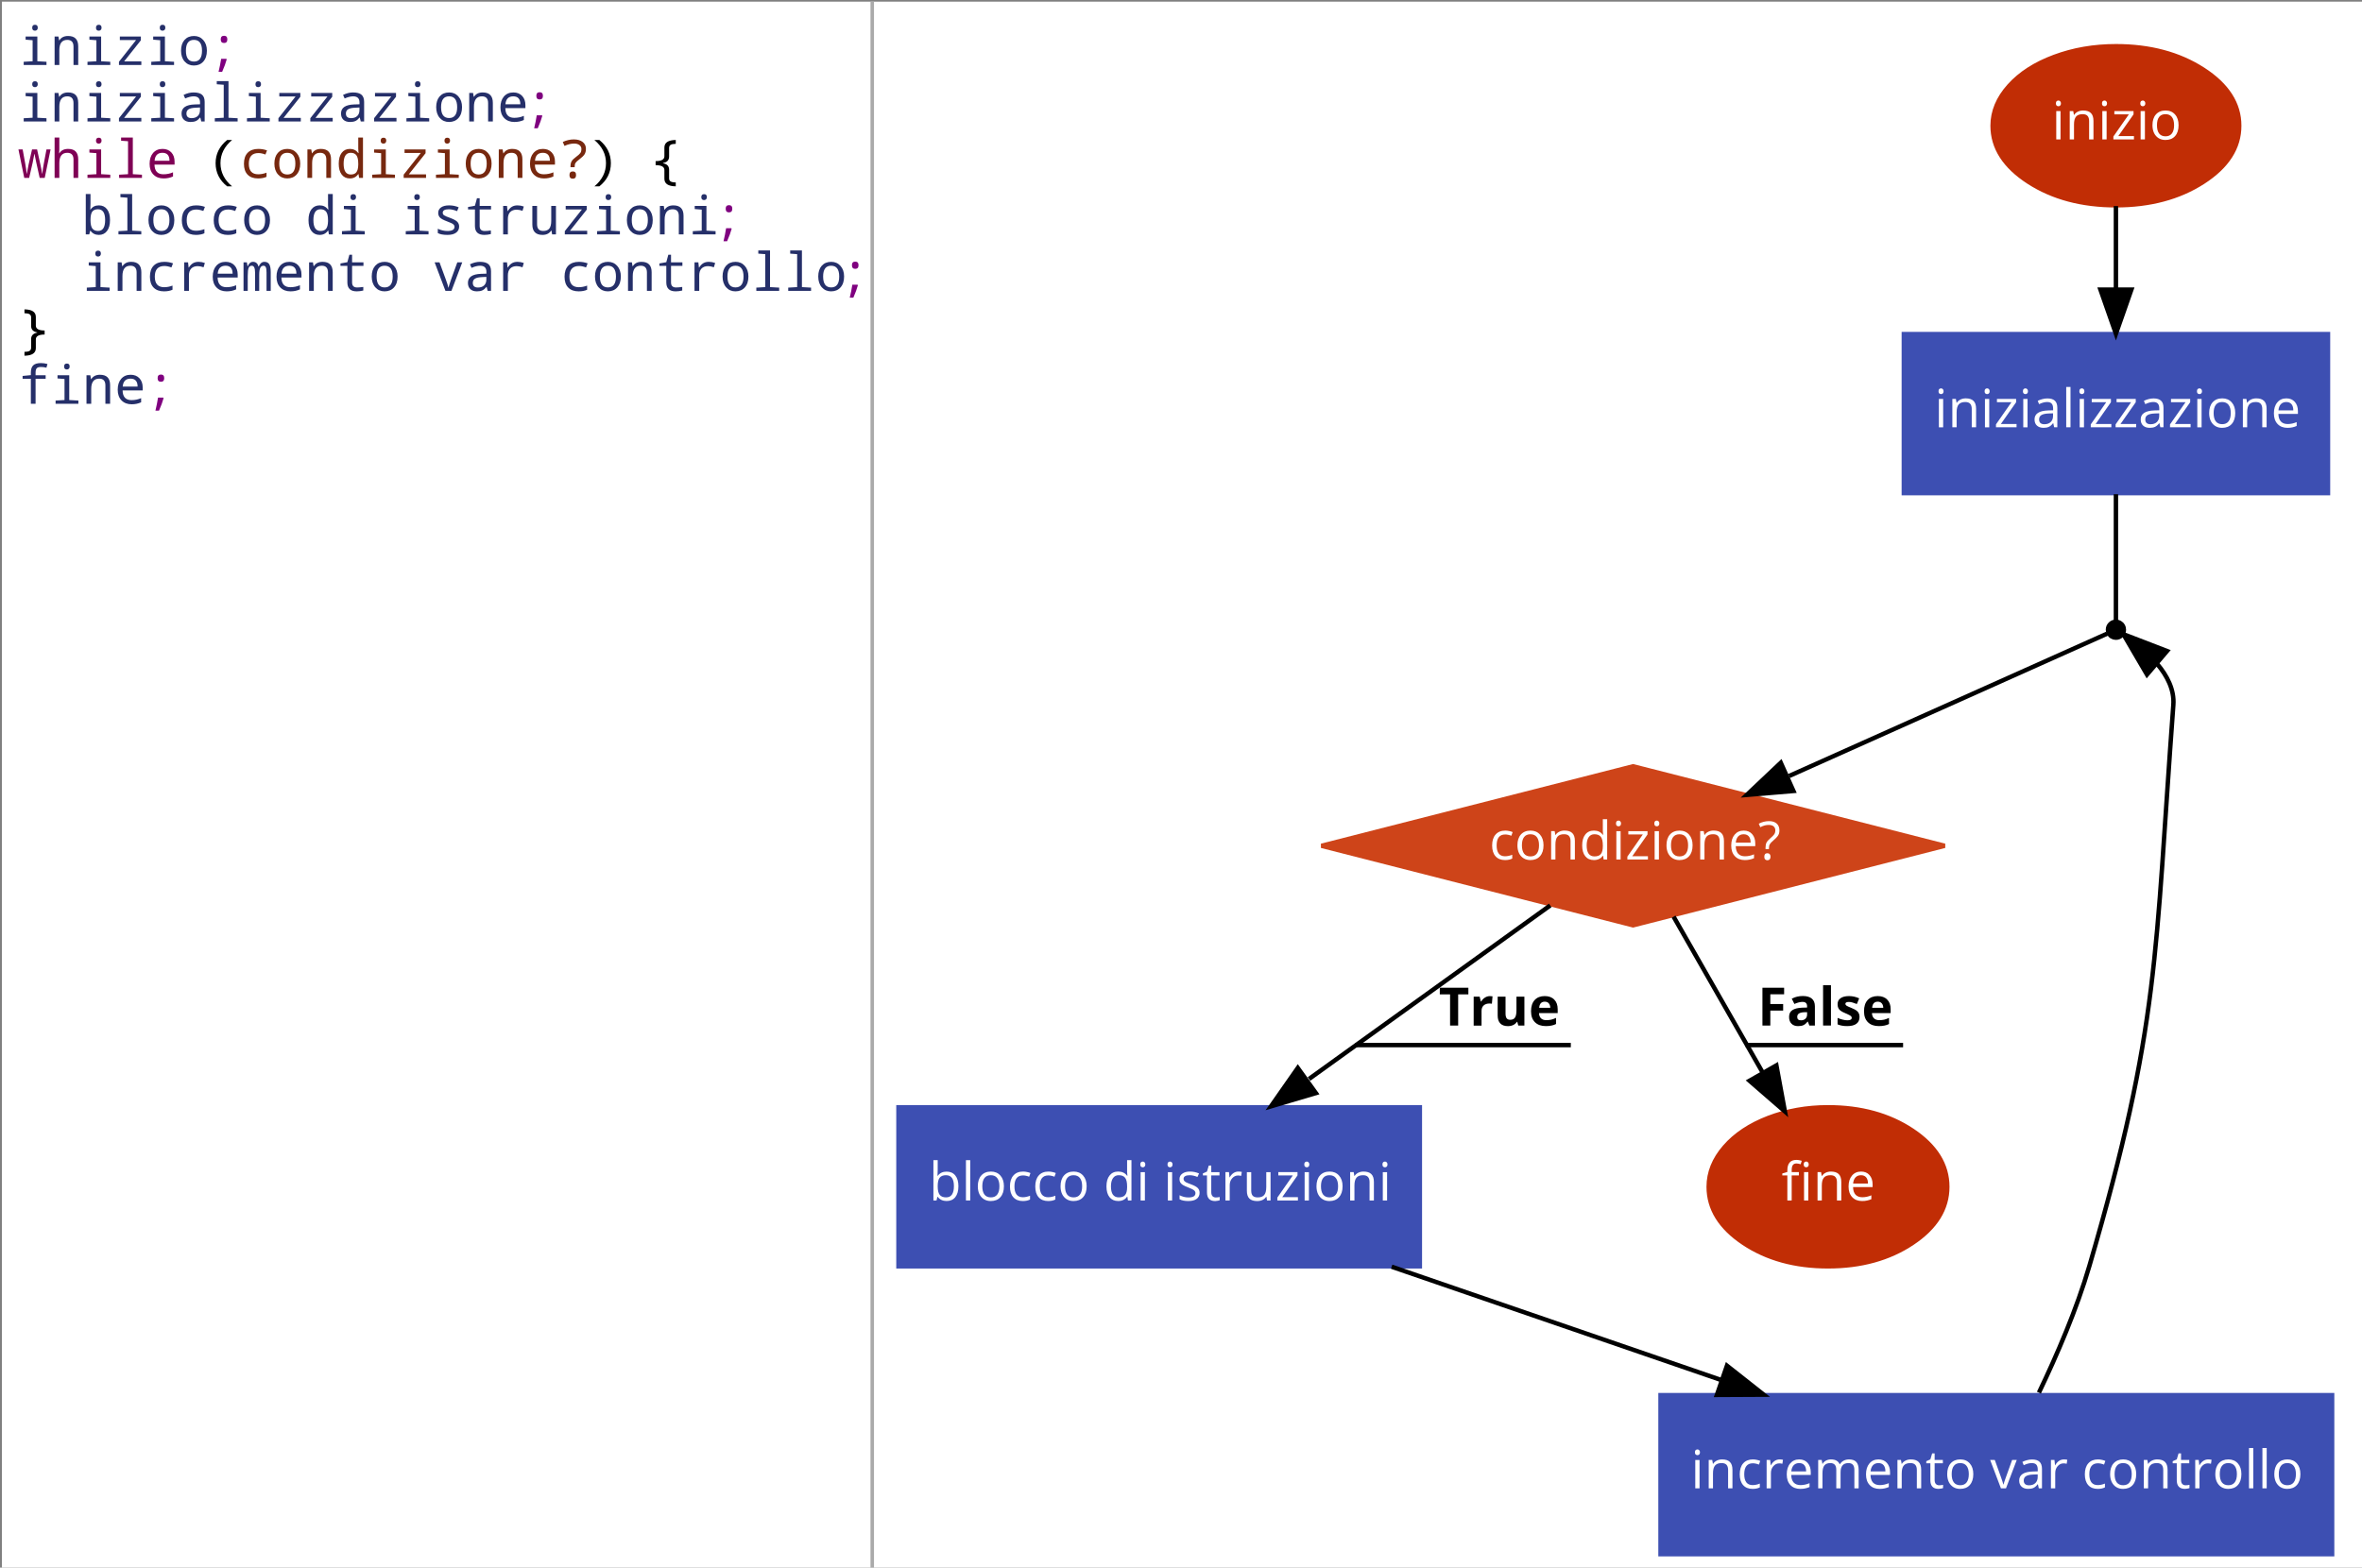 <?xml version="1.0" encoding="UTF-8"?>
<svg xmlns="http://www.w3.org/2000/svg" xmlns:xlink="http://www.w3.org/1999/xlink" width="711pt" height="472pt" viewBox="0 0 711 472" version="1.1">
<rect x="0" y="0" width="711" height="472" fill="#808080" stroke="none"/>
<defs>
<g>
<symbol overflow="visible" id="glyph0-0">
<path style="stroke:none;" d="M 1.516 -11.422 L 8.078 -11.422 L 8.078 0 L 1.516 0 Z M 2.328 -0.812 L 7.266 -0.812 L 7.266 -10.609 L 2.328 -10.609 Z M 2.328 -0.812 "/>
</symbol>
<symbol overflow="visible" id="glyph0-1">
<path style="stroke:none;" d="M 4.953 -12.109 C 5.504 -12.109 5.781 -11.812 5.781 -11.219 C 5.781 -10.914 5.695 -10.691 5.531 -10.547 C 5.363 -10.398 5.172 -10.328 4.953 -10.328 C 4.391 -10.328 4.109 -10.625 4.109 -11.219 C 4.109 -11.812 4.391 -12.109 4.953 -12.109 Z M 4.234 -7.453 L 2.125 -7.625 L 2.125 -8.578 L 5.656 -8.578 L 5.656 -1.125 L 8.406 -0.969 L 8.406 0 L 1.547 0 L 1.547 -0.969 L 4.234 -1.125 Z M 4.234 -7.453 "/>
</symbol>
<symbol overflow="visible" id="glyph0-2">
<path style="stroke:none;" d="M 6.938 0 L 6.938 -5.531 C 6.938 -6.883 6.316 -7.562 5.078 -7.562 C 3.473 -7.562 2.672 -6.523 2.672 -4.453 L 2.672 0 L 1.25 0 L 1.25 -8.578 L 2.406 -8.578 L 2.609 -7.422 L 2.688 -7.422 C 3.227 -8.297 4.102 -8.734 5.312 -8.734 C 7.344 -8.734 8.359 -7.691 8.359 -5.609 L 8.359 0 Z M 6.938 0 "/>
</symbol>
<symbol overflow="visible" id="glyph0-3">
<path style="stroke:none;" d="M 8.156 0 L 1.422 0 L 1.422 -0.984 L 6.578 -7.516 L 1.688 -7.516 L 1.688 -8.578 L 8.016 -8.578 L 8.016 -7.438 L 2.969 -1.078 L 8.156 -1.078 Z M 8.156 0 "/>
</symbol>
<symbol overflow="visible" id="glyph0-4">
<path style="stroke:none;" d="M 4.766 0.156 C 3.641 0.156 2.711 -0.25 1.984 -1.062 C 1.266 -1.875 0.906 -2.957 0.906 -4.312 C 0.906 -5.676 1.254 -6.754 1.953 -7.547 C 2.66 -8.336 3.613 -8.734 4.812 -8.734 C 5.945 -8.734 6.875 -8.328 7.594 -7.516 C 8.32 -6.711 8.688 -5.645 8.688 -4.312 C 8.688 -2.926 8.328 -1.832 7.609 -1.031 C 6.898 -0.238 5.953 0.156 4.766 0.156 Z M 4.797 -1.031 C 6.41 -1.031 7.219 -2.125 7.219 -4.312 C 7.219 -6.477 6.406 -7.562 4.781 -7.562 C 3.176 -7.562 2.375 -6.477 2.375 -4.312 C 2.375 -2.125 3.18 -1.031 4.797 -1.031 Z M 4.797 -1.031 "/>
</symbol>
<symbol overflow="visible" id="glyph0-5">
<path style="stroke:none;" d="M 4.859 -8.797 C 5.516 -8.797 5.844 -8.438 5.844 -7.719 C 5.844 -6.988 5.516 -6.625 4.859 -6.625 C 4.191 -6.625 3.859 -6.988 3.859 -7.719 C 3.859 -8.438 4.191 -8.797 4.859 -8.797 Z M 5.547 -1.859 L 5.656 -1.688 C 5.383 -0.656 4.926 0.594 4.281 2.062 L 3.203 2.062 C 3.523 0.738 3.785 -0.566 3.984 -1.859 Z M 5.547 -1.859 "/>
</symbol>
<symbol overflow="visible" id="glyph0-6">
<path style="stroke:none;" d="M 7 0 L 6.703 -1.188 L 6.641 -1.188 C 6.242 -0.688 5.832 -0.336 5.406 -0.141 C 4.988 0.055 4.445 0.156 3.781 0.156 C 2.926 0.156 2.258 -0.066 1.781 -0.516 C 1.301 -0.961 1.062 -1.594 1.062 -2.406 C 1.062 -4.133 2.391 -5.039 5.047 -5.125 L 6.625 -5.172 L 6.625 -5.719 C 6.625 -6.945 5.988 -7.562 4.719 -7.562 C 3.957 -7.562 3.102 -7.348 2.156 -6.922 L 1.672 -7.984 C 2.691 -8.484 3.688 -8.734 4.656 -8.734 C 5.844 -8.734 6.695 -8.504 7.219 -8.047 C 7.75 -7.598 8.016 -6.875 8.016 -5.875 L 8.016 0 Z M 6.609 -4.203 L 5.344 -4.141 C 4.32 -4.098 3.598 -3.938 3.172 -3.656 C 2.742 -3.383 2.531 -2.961 2.531 -2.391 C 2.531 -1.461 3.051 -1 4.094 -1 C 4.863 -1 5.473 -1.207 5.922 -1.625 C 6.379 -2.051 6.609 -2.648 6.609 -3.422 Z M 6.609 -4.203 "/>
</symbol>
<symbol overflow="visible" id="glyph0-7">
<path style="stroke:none;" d="M 4.156 -11.047 L 2.062 -11.203 L 2.062 -12.156 L 5.594 -12.156 L 5.594 -1.125 L 8.344 -0.969 L 8.344 0 L 1.469 0 L 1.469 -0.969 L 4.156 -1.125 Z M 4.156 -11.047 "/>
</symbol>
<symbol overflow="visible" id="glyph0-8">
<path style="stroke:none;" d="M 8.562 -4.016 L 2.516 -4.016 C 2.555 -2.066 3.453 -1.094 5.203 -1.094 C 6.223 -1.094 7.188 -1.289 8.094 -1.688 L 8.094 -0.438 C 7.227 -0.039 6.281 0.156 5.25 0.156 C 3.977 0.156 2.957 -0.234 2.188 -1.016 C 1.426 -1.797 1.047 -2.867 1.047 -4.234 C 1.047 -5.617 1.395 -6.711 2.094 -7.516 C 2.801 -8.328 3.75 -8.734 4.938 -8.734 C 6.039 -8.734 6.922 -8.383 7.578 -7.688 C 8.234 -6.988 8.562 -6.062 8.562 -4.906 Z M 2.547 -5.172 L 7.031 -5.172 C 7.031 -6.766 6.32 -7.562 4.906 -7.562 C 3.469 -7.562 2.68 -6.766 2.547 -5.172 Z M 2.547 -5.172 "/>
</symbol>
<symbol overflow="visible" id="glyph0-9">
<path style="stroke:none;" d="M 6.359 0 L 5.328 -4.656 L 4.797 -7.234 L 4.75 -7.234 L 4.25 -4.625 L 3.188 0 L 1.719 0 L -0.031 -8.578 L 1.234 -8.578 L 2 -4.344 C 2.176 -3.375 2.328 -2.348 2.453 -1.266 L 2.5 -1.266 C 2.656 -2.234 2.832 -3.164 3.031 -4.062 L 4.062 -8.578 L 5.578 -8.578 L 6.562 -4.062 C 6.789 -3.051 6.969 -2.117 7.094 -1.266 L 7.141 -1.266 C 7.297 -2.523 7.453 -3.551 7.609 -4.344 L 8.406 -8.578 L 9.641 -8.578 L 7.875 0 Z M 6.359 0 "/>
</symbol>
<symbol overflow="visible" id="glyph0-10">
<path style="stroke:none;" d="M 6.938 0 L 6.938 -5.531 C 6.938 -6.883 6.316 -7.562 5.078 -7.562 C 3.473 -7.562 2.672 -6.523 2.672 -4.453 L 2.672 0 L 1.25 0 L 1.25 -12.156 L 2.672 -12.156 L 2.672 -8.547 L 2.609 -7.422 L 2.688 -7.422 C 3.227 -8.297 4.102 -8.734 5.312 -8.734 C 7.344 -8.734 8.359 -7.691 8.359 -5.609 L 8.359 0 Z M 6.938 0 "/>
</symbol>
<symbol overflow="visible" id="glyph0-11">
<path style="stroke:none;" d=""/>
</symbol>
<symbol overflow="visible" id="glyph0-12">
<path style="stroke:none;" d="M 5.781 -11.422 L 7.281 -11.422 C 4.945 -9.461 3.781 -7.141 3.781 -4.453 C 3.781 -1.734 4.941 0.594 7.266 2.531 L 5.781 2.531 C 3.469 0.688 2.312 -1.633 2.312 -4.438 C 2.312 -7.207 3.469 -9.535 5.781 -11.422 Z M 5.781 -11.422 "/>
</symbol>
<symbol overflow="visible" id="glyph0-13">
<path style="stroke:none;" d="M 8.297 -8.281 L 7.812 -7.047 C 7.031 -7.336 6.332 -7.484 5.719 -7.484 C 3.781 -7.484 2.812 -6.41 2.812 -4.266 C 2.812 -2.148 3.754 -1.094 5.641 -1.094 C 6.453 -1.094 7.285 -1.254 8.141 -1.578 L 8.141 -0.328 C 7.441 -0.004 6.586 0.156 5.578 0.156 C 4.234 0.156 3.191 -0.223 2.453 -0.984 C 1.711 -1.742 1.344 -2.832 1.344 -4.25 C 1.344 -5.707 1.719 -6.816 2.469 -7.578 C 3.227 -8.348 4.297 -8.734 5.672 -8.734 C 6.598 -8.734 7.473 -8.582 8.297 -8.281 Z M 8.297 -8.281 "/>
</symbol>
<symbol overflow="visible" id="glyph0-14">
<path style="stroke:none;" d="M 7.016 -1.156 L 6.953 -1.156 C 6.359 -0.281 5.52 0.156 4.438 0.156 C 3.383 0.156 2.562 -0.234 1.969 -1.016 C 1.375 -1.797 1.078 -2.883 1.078 -4.281 C 1.078 -5.688 1.375 -6.781 1.969 -7.562 C 2.57 -8.344 3.395 -8.734 4.438 -8.734 C 5.508 -8.734 6.348 -8.316 6.953 -7.484 L 7.047 -7.484 C 6.984 -8.16 6.953 -8.582 6.953 -8.75 L 6.953 -12.156 L 8.375 -12.156 L 8.375 0 L 7.219 0 Z M 6.953 -3.953 L 6.953 -4.281 C 6.953 -5.457 6.77 -6.297 6.406 -6.797 C 6.039 -7.305 5.461 -7.562 4.672 -7.562 C 3.254 -7.562 2.547 -6.461 2.547 -4.266 C 2.547 -2.109 3.258 -1.031 4.688 -1.031 C 5.477 -1.031 6.047 -1.258 6.391 -1.719 C 6.742 -2.176 6.93 -2.922 6.953 -3.953 Z M 6.953 -3.953 "/>
</symbol>
<symbol overflow="visible" id="glyph0-15">
<path style="stroke:none;" d="M 3.641 -3.234 L 3.641 -3.531 C 3.641 -4.156 3.758 -4.66 4 -5.047 C 4.238 -5.441 4.656 -5.852 5.25 -6.281 C 5.926 -6.781 6.375 -7.18 6.594 -7.484 C 6.812 -7.785 6.922 -8.195 6.922 -8.719 C 6.922 -9.195 6.723 -9.586 6.328 -9.891 C 5.941 -10.191 5.406 -10.344 4.719 -10.344 C 3.812 -10.344 2.848 -10.109 1.828 -9.641 L 1.312 -10.828 C 2.406 -11.336 3.516 -11.594 4.641 -11.594 C 5.754 -11.594 6.641 -11.336 7.297 -10.828 C 7.953 -10.316 8.281 -9.633 8.281 -8.781 C 8.281 -8.094 8.141 -7.531 7.859 -7.094 C 7.578 -6.664 7.066 -6.172 6.328 -5.609 C 5.711 -5.148 5.316 -4.781 5.141 -4.5 C 4.973 -4.219 4.891 -3.844 4.891 -3.375 L 4.891 -3.234 Z M 4.328 -1.953 C 4.984 -1.953 5.312 -1.594 5.312 -0.875 C 5.312 -0.133 4.984 0.234 4.328 0.234 C 3.66 0.234 3.328 -0.133 3.328 -0.875 C 3.328 -1.594 3.66 -1.953 4.328 -1.953 Z M 4.328 -1.953 "/>
</symbol>
<symbol overflow="visible" id="glyph0-16">
<path style="stroke:none;" d="M 3.828 2.531 L 2.344 2.531 C 4.664 0.594 5.828 -1.734 5.828 -4.453 C 5.828 -7.148 4.66 -9.473 2.328 -11.422 L 3.828 -11.422 C 6.141 -9.547 7.297 -7.219 7.297 -4.438 C 7.297 -1.625 6.141 0.695 3.828 2.531 Z M 3.828 2.531 "/>
</symbol>
<symbol overflow="visible" id="glyph0-17">
<path style="stroke:none;" d="M 5.828 0.125 C 5.828 0.551 5.973 0.859 6.266 1.047 C 6.555 1.242 7.078 1.348 7.828 1.359 L 7.828 2.531 C 5.547 2.5 4.406 1.738 4.406 0.25 L 4.406 -2.375 C 4.406 -3.352 3.523 -3.844 1.766 -3.844 L 1.766 -5.062 C 3.523 -5.062 4.406 -5.551 4.406 -6.531 L 4.406 -9.141 C 4.406 -10.629 5.547 -11.391 7.828 -11.422 L 7.828 -10.266 C 7.078 -10.254 6.555 -10.148 6.266 -9.953 C 5.973 -9.754 5.828 -9.445 5.828 -9.031 L 5.828 -6.438 C 5.828 -5.352 5.219 -4.707 4 -4.5 L 4 -4.406 C 5.219 -4.188 5.828 -3.539 5.828 -2.469 Z M 5.828 0.125 "/>
</symbol>
<symbol overflow="visible" id="glyph0-18">
<path style="stroke:none;" d="M 2.656 -1.094 L 2.562 -1.094 L 2.281 0 L 1.234 0 L 1.234 -12.156 L 2.656 -12.156 L 2.656 -9.219 C 2.656 -8.801 2.633 -8.211 2.594 -7.453 L 2.656 -7.453 C 3.219 -8.305 4.055 -8.734 5.172 -8.734 C 6.223 -8.734 7.047 -8.344 7.641 -7.562 C 8.234 -6.789 8.531 -5.707 8.531 -4.312 C 8.531 -2.906 8.227 -1.805 7.625 -1.016 C 7.031 -0.234 6.211 0.156 5.172 0.156 C 4.098 0.156 3.258 -0.258 2.656 -1.094 Z M 2.656 -4.312 C 2.656 -3.125 2.836 -2.281 3.203 -1.781 C 3.566 -1.281 4.145 -1.031 4.938 -1.031 C 6.352 -1.031 7.062 -2.129 7.062 -4.328 C 7.062 -6.484 6.348 -7.562 4.922 -7.562 C 4.109 -7.562 3.523 -7.316 3.172 -6.828 C 2.828 -6.336 2.656 -5.5 2.656 -4.312 Z M 2.656 -4.312 "/>
</symbol>
<symbol overflow="visible" id="glyph0-19">
<path style="stroke:none;" d="M 1.594 -0.391 L 1.594 -1.688 C 2.594 -1.238 3.555 -1.016 4.484 -1.016 C 5.91 -1.016 6.625 -1.438 6.625 -2.281 C 6.625 -2.57 6.492 -2.828 6.234 -3.047 C 5.984 -3.266 5.398 -3.539 4.484 -3.875 C 3.266 -4.332 2.5 -4.75 2.188 -5.125 C 1.875 -5.5 1.719 -5.945 1.719 -6.469 C 1.719 -7.176 2.004 -7.727 2.578 -8.125 C 3.16 -8.531 3.969 -8.734 5 -8.734 C 6.031 -8.734 6.988 -8.539 7.875 -8.156 L 7.406 -7 C 6.457 -7.375 5.629 -7.562 4.922 -7.562 C 3.691 -7.562 3.078 -7.211 3.078 -6.516 C 3.078 -6.203 3.207 -5.945 3.469 -5.75 C 3.727 -5.562 4.332 -5.301 5.281 -4.969 C 6.383 -4.562 7.113 -4.164 7.469 -3.781 C 7.832 -3.395 8.016 -2.922 8.016 -2.359 C 8.016 -1.578 7.707 -0.961 7.094 -0.516 C 6.488 -0.066 5.629 0.156 4.516 0.156 C 3.223 0.156 2.25 -0.023 1.594 -0.391 Z M 1.594 -0.391 "/>
</symbol>
<symbol overflow="visible" id="glyph0-20">
<path style="stroke:none;" d="M 7.969 -1.172 L 7.969 -0.094 C 7.289 0.07 6.633 0.156 6 0.156 C 4.113 0.156 3.172 -0.738 3.172 -2.531 L 3.172 -7.516 L 1.094 -7.516 L 1.094 -8.25 L 3.172 -8.625 L 3.781 -10.875 L 4.594 -10.875 L 4.594 -8.578 L 8.016 -8.578 L 8.016 -7.516 L 4.594 -7.516 L 4.594 -2.531 C 4.594 -1.52 5.094 -1.016 6.094 -1.016 C 6.582 -1.016 7.207 -1.066 7.969 -1.172 Z M 7.969 -1.172 "/>
</symbol>
<symbol overflow="visible" id="glyph0-21">
<path style="stroke:none;" d="M 8.281 -8.391 L 7.891 -7.094 C 7.254 -7.32 6.672 -7.438 6.141 -7.438 C 5.297 -7.438 4.641 -7.195 4.172 -6.719 C 3.711 -6.238 3.484 -5.539 3.484 -4.625 L 3.484 0 L 2.062 0 L 2.062 -8.578 L 3.219 -8.578 L 3.391 -7.016 L 3.453 -7.016 C 3.848 -7.629 4.27 -8.066 4.719 -8.328 C 5.176 -8.598 5.738 -8.734 6.406 -8.734 C 7.02 -8.734 7.645 -8.617 8.281 -8.391 Z M 8.281 -8.391 "/>
</symbol>
<symbol overflow="visible" id="glyph0-22">
<path style="stroke:none;" d="M 7.203 0 L 7 -1.156 L 6.922 -1.156 C 6.367 -0.281 5.5 0.156 4.312 0.156 C 2.27 0.156 1.25 -0.891 1.25 -2.984 L 1.25 -8.578 L 2.672 -8.578 L 2.672 -3.062 C 2.672 -1.707 3.285 -1.031 4.516 -1.031 C 5.359 -1.031 5.973 -1.27 6.359 -1.75 C 6.742 -2.227 6.938 -3.02 6.938 -4.125 L 6.938 -8.578 L 8.359 -8.578 L 8.359 0 Z M 7.203 0 "/>
</symbol>
<symbol overflow="visible" id="glyph0-23">
<path style="stroke:none;" d="M 7.641 0 L 7.641 -5.531 C 7.641 -6.289 7.566 -6.816 7.422 -7.109 C 7.285 -7.41 7.055 -7.562 6.734 -7.562 C 6.285 -7.562 5.957 -7.344 5.75 -6.906 C 5.539 -6.477 5.438 -5.754 5.438 -4.734 L 5.438 0 L 4.188 0 L 4.188 -5.531 C 4.188 -6.883 3.859 -7.562 3.203 -7.562 C 2.766 -7.562 2.453 -7.352 2.266 -6.938 C 2.078 -6.52 1.984 -5.691 1.984 -4.453 L 1.984 0 L 0.719 0 L 0.719 -8.578 L 1.719 -8.578 L 1.922 -7.422 L 2 -7.422 C 2.352 -8.297 2.879 -8.734 3.578 -8.734 C 4.422 -8.734 4.973 -8.258 5.234 -7.312 L 5.281 -7.312 C 5.676 -8.258 6.25 -8.734 7 -8.734 C 7.664 -8.734 8.148 -8.492 8.453 -8.016 C 8.754 -7.535 8.906 -6.734 8.906 -5.609 L 8.906 0 Z M 7.641 0 "/>
</symbol>
<symbol overflow="visible" id="glyph0-24">
<path style="stroke:none;" d="M 3.891 0 L 0.641 -8.578 L 2.109 -8.578 L 3.984 -3.484 C 4.43 -2.285 4.691 -1.441 4.766 -0.953 L 4.812 -0.953 C 4.852 -1.18 5.117 -2.023 5.609 -3.484 L 7.469 -8.578 L 8.953 -8.578 L 5.703 0 Z M 3.891 0 "/>
</symbol>
<symbol overflow="visible" id="glyph0-25">
<path style="stroke:none;" d="M 3.781 -2.469 C 3.781 -3.539 4.391 -4.188 5.609 -4.406 L 5.609 -4.5 C 4.391 -4.707 3.781 -5.352 3.781 -6.438 L 3.781 -9.031 C 3.781 -9.445 3.629 -9.754 3.328 -9.953 C 3.035 -10.148 2.52 -10.254 1.781 -10.266 L 1.781 -11.422 C 4.062 -11.391 5.203 -10.629 5.203 -9.141 L 5.203 -6.531 C 5.203 -5.551 6.082 -5.062 7.844 -5.062 L 7.844 -3.844 C 6.082 -3.844 5.203 -3.352 5.203 -2.375 L 5.203 0.25 C 5.203 1.738 4.062 2.5 1.781 2.531 L 1.781 1.359 C 2.52 1.359 3.035 1.258 3.328 1.062 C 3.629 0.863 3.781 0.551 3.781 0.125 Z M 3.781 -2.469 "/>
</symbol>
<symbol overflow="visible" id="glyph0-26">
<path style="stroke:none;" d="M 8.156 -7.516 L 5.125 -7.516 L 5.125 0 L 3.703 0 L 3.703 -7.516 L 1.219 -7.516 L 1.219 -8.375 L 3.703 -8.625 L 3.703 -9.375 C 3.703 -10.383 3.938 -11.113 4.406 -11.562 C 4.875 -12.02 5.648 -12.25 6.734 -12.25 C 7.41 -12.25 8.066 -12.156 8.703 -11.969 L 8.391 -10.859 C 7.848 -11.004 7.305 -11.078 6.766 -11.078 C 6.129 -11.078 5.695 -10.945 5.469 -10.688 C 5.238 -10.426 5.125 -9.992 5.125 -9.391 L 5.125 -8.578 L 8.156 -8.578 Z M 8.156 -7.516 "/>
</symbol>
</g>
<radialGradient id="radial0" gradientUnits="userSpaceOnUse" cx="0.5" cy="0.5" fx="0.9" fy="0.9" r="1" gradientTransform="matrix(55.81,0,0,36,247.1,-340.6)">
<stop offset="0" style="stop-color:rgb(75.686%,17.647%,1.961%);stop-opacity:1;"/>
<stop offset="1" style="stop-color:rgb(75.686%,17.647%,1.961%);stop-opacity:1;"/>
</radialGradient>
<radialGradient id="radial1" gradientUnits="userSpaceOnUse" cx="0.5" cy="0.5" fx="0.9" fy="0.9" r="1" gradientTransform="matrix(96,0,0,36,227,-275.6)">
<stop offset="0" style="stop-color:rgb(23.922%,30.98%,69.804%);stop-opacity:1;"/>
<stop offset="1" style="stop-color:rgb(23.922%,30.98%,69.804%);stop-opacity:1;"/>
</radialGradient>
<radialGradient id="radial2" gradientUnits="userSpaceOnUse" cx="0.5" cy="0.5" fx="0.9" fy="0.9" r="1" gradientTransform="matrix(141.07,0,0,36,95.47,-178)">
<stop offset="0" style="stop-color:rgb(80.784%,26.667%,9.804%);stop-opacity:1;"/>
<stop offset="1" style="stop-color:rgb(80.784%,26.667%,9.804%);stop-opacity:1;"/>
</radialGradient>
<radialGradient id="radial3" gradientUnits="userSpaceOnUse" cx="0.5" cy="0.5" fx="0.9" fy="0.9" r="1" gradientTransform="matrix(118,0,0,36,-0,-101)">
<stop offset="0" style="stop-color:rgb(23.922%,30.98%,69.804%);stop-opacity:1;"/>
<stop offset="1" style="stop-color:rgb(23.922%,30.98%,69.804%);stop-opacity:1;"/>
</radialGradient>
<radialGradient id="radial4" gradientUnits="userSpaceOnUse" cx="0.5" cy="0.5" fx="0.9" fy="0.9" r="1" gradientTransform="matrix(54,0,0,36,183,-101)">
<stop offset="0" style="stop-color:rgb(75.686%,17.647%,1.961%);stop-opacity:1;"/>
<stop offset="1" style="stop-color:rgb(75.686%,17.647%,1.961%);stop-opacity:1;"/>
</radialGradient>
<radialGradient id="radial5" gradientUnits="userSpaceOnUse" cx="0.5" cy="0.5" fx="0.9" fy="0.9" r="1" gradientTransform="matrix(152,0,0,36,172,-36)">
<stop offset="0" style="stop-color:rgb(23.922%,30.98%,69.804%);stop-opacity:1;"/>
<stop offset="1" style="stop-color:rgb(23.922%,30.98%,69.804%);stop-opacity:1;"/>
</radialGradient>
</defs>
<g id="surface1">
<path style=" stroke:none;fill-rule:nonzero;fill:rgb(100%,100%,100%);fill-opacity:1;" d="M 262.09 0.5 L 711.422 0.5 L 711.422 472.5 L 262.09 472.5 Z M 262.09 0.5 "/>
<path style=" stroke:none;fill-rule:nonzero;fill:rgb(100%,100%,100%);fill-opacity:1;" d="M 0.586 0.5 L 262.086 0.5 L 262.086 472.5 L 0.586 472.5 Z M 0.586 0.5 "/>
<path style=" stroke:none;fill-rule:nonzero;fill:rgb(66.667%,66.667%,66.667%);fill-opacity:1;" d="M 262.086 0.5 L 263.086 0.5 L 263.086 472.5 L 262.086 472.5 Z M 262.086 0.5 "/>
<path style="fill-rule:nonzero;fill:url(#radial0);stroke-width:1;stroke-linecap:butt;stroke-linejoin:miter;stroke:rgb(75.686%,17.647%,1.961%);stroke-opacity:1;stroke-miterlimit:4;" d="M 302.905 -322.6 C 302.905 -317.628 300.18 -313.387 294.732 -309.871 C 289.28 -306.359 282.707 -304.599 275.001 -304.599 C 267.297 -304.599 260.718 -306.359 255.27 -309.871 C 249.821 -313.387 247.093 -317.628 247.093 -322.6 C 247.093 -325.817 248.341 -328.815 250.835 -331.6 C 253.328 -334.387 256.729 -336.581 261.047 -338.187 C 265.364 -339.797 270.016 -340.602 275.001 -340.602 C 282.707 -340.602 289.28 -338.842 294.732 -335.327 C 300.18 -331.811 302.905 -327.57 302.905 -322.6 Z M 302.905 -322.6 " transform="matrix(1.33,0,0,1.33,271.175,466.918)"/>
<path style=" stroke:none;fill-rule:nonzero;fill:rgb(100%,100%,100%);fill-opacity:1;" d="M 618.859 31.137 C 618.859 30.836 618.93 30.613 619.07 30.473 C 619.219 30.336 619.406 30.266 619.629 30.266 C 619.836 30.266 620.008 30.344 620.148 30.492 C 620.301 30.633 620.379 30.848 620.379 31.137 C 620.379 31.43 620.301 31.648 620.148 31.781 C 620.008 31.922 619.836 31.988 619.629 31.988 C 619.406 31.988 619.219 31.922 619.07 31.781 C 618.93 31.648 618.859 31.43 618.859 31.137 Z M 618.965 41.984 L 618.965 33.445 L 620.254 33.445 L 620.254 41.984 Z M 618.965 41.984 "/>
<path style=" stroke:none;fill-rule:nonzero;fill:rgb(100%,100%,100%);fill-opacity:1;" d="M 623.02 41.98 L 623.02 33.438 L 624.078 33.438 L 624.285 34.602 L 624.348 34.602 C 624.609 34.188 624.977 33.863 625.449 33.625 C 625.934 33.391 626.469 33.273 627.051 33.273 C 628.09 33.273 628.863 33.52 629.379 34.02 C 629.902 34.52 630.168 35.32 630.168 36.41 L 630.168 41.98 L 628.859 41.98 L 628.859 36.453 C 628.859 35.762 628.699 35.242 628.379 34.895 C 628.074 34.551 627.582 34.375 626.906 34.375 C 626 34.375 625.348 34.617 624.93 35.102 C 624.516 35.59 624.309 36.383 624.309 37.492 L 624.309 41.98 Z M 623.02 41.98 "/>
<path style=" stroke:none;fill-rule:nonzero;fill:rgb(100%,100%,100%);fill-opacity:1;" d="M 632.73 31.137 C 632.73 30.836 632.797 30.613 632.938 30.473 C 633.09 30.336 633.277 30.266 633.5 30.266 C 633.707 30.266 633.879 30.344 634.02 30.492 C 634.172 30.633 634.25 30.848 634.25 31.137 C 634.25 31.43 634.172 31.648 634.02 31.781 C 633.879 31.922 633.707 31.988 633.5 31.988 C 633.277 31.988 633.09 31.922 632.938 31.781 C 632.797 31.648 632.73 31.43 632.73 31.137 Z M 632.836 41.984 L 632.836 33.445 L 634.125 33.445 L 634.125 41.984 Z M 632.836 41.984 "/>
<path style=" stroke:none;fill-rule:nonzero;fill:rgb(100%,100%,100%);fill-opacity:1;" d="M 636.16 41.98 L 636.16 41.105 L 640.816 34.438 L 636.453 34.438 L 636.453 33.438 L 642.23 33.438 L 642.23 34.438 L 637.637 40.98 L 642.355 40.98 L 642.355 41.98 Z M 636.16 41.98 "/>
<path style=" stroke:none;fill-rule:nonzero;fill:rgb(100%,100%,100%);fill-opacity:1;" d="M 644.262 31.137 C 644.262 30.836 644.328 30.613 644.469 30.473 C 644.621 30.336 644.805 30.266 645.031 30.266 C 645.238 30.266 645.41 30.344 645.551 30.492 C 645.699 30.633 645.777 30.848 645.777 31.137 C 645.777 31.43 645.699 31.648 645.551 31.781 C 645.41 31.922 645.238 31.988 645.031 31.988 C 644.805 31.988 644.621 31.922 644.469 31.781 C 644.328 31.648 644.262 31.43 644.262 31.137 Z M 644.363 41.984 L 644.363 33.445 L 645.652 33.445 L 645.652 41.984 Z M 644.363 41.984 "/>
<path style=" stroke:none;fill-rule:nonzero;fill:rgb(100%,100%,100%);fill-opacity:1;" d="M 647.93 37.699 C 647.93 36.316 648.273 35.234 648.969 34.457 C 649.676 33.668 650.645 33.273 651.879 33.273 C 653.07 33.273 654.02 33.676 654.727 34.477 C 655.434 35.266 655.785 36.344 655.785 37.699 C 655.785 39.102 655.434 40.191 654.727 40.98 C 654.031 41.762 653.062 42.145 651.816 42.145 C 651.055 42.145 650.371 41.969 649.781 41.605 C 649.199 41.246 648.742 40.734 648.41 40.066 C 648.086 39.391 647.93 38.602 647.93 37.699 Z M 649.281 37.699 C 649.281 38.793 649.496 39.625 649.926 40.191 C 650.367 40.762 651.012 41.043 651.859 41.043 C 652.699 41.043 653.34 40.762 653.77 40.191 C 654.211 39.625 654.434 38.793 654.434 37.699 C 654.434 36.617 654.211 35.797 653.77 35.227 C 653.34 34.66 652.695 34.375 651.836 34.375 C 650.992 34.375 650.352 34.66 649.926 35.227 C 649.496 35.781 649.281 36.605 649.281 37.699 Z M 649.281 37.699 "/>
<path style="fill-rule:nonzero;fill:url(#radial1);stroke-width:1;stroke-linecap:butt;stroke-linejoin:miter;stroke:rgb(23.922%,30.98%,69.804%);stroke-opacity:1;stroke-miterlimit:4;" d="M 323 -275.6 L 227.001 -275.6 L 227.001 -239.601 L 323 -239.601 Z M 323 -275.6 " transform="matrix(1.33,0,0,1.33,271.175,467.138)"/>
<path style=" stroke:none;fill-rule:nonzero;fill:rgb(100%,100%,100%);fill-opacity:1;" d="M 583.531 117.809 C 583.531 117.508 583.598 117.281 583.738 117.141 C 583.891 117.008 584.078 116.934 584.301 116.934 C 584.508 116.934 584.68 117.012 584.82 117.164 C 584.969 117.305 585.047 117.516 585.047 117.809 C 585.047 118.098 584.969 118.316 584.82 118.453 C 584.68 118.594 584.508 118.66 584.301 118.66 C 584.078 118.66 583.891 118.594 583.738 118.453 C 583.598 118.316 583.531 118.098 583.531 117.809 Z M 583.637 128.656 L 583.637 120.113 L 584.922 120.113 L 584.922 128.656 Z M 583.637 128.656 "/>
<path style=" stroke:none;fill-rule:nonzero;fill:rgb(100%,100%,100%);fill-opacity:1;" d="M 587.688 128.648 L 587.688 120.109 L 588.75 120.109 L 588.957 121.273 L 589.02 121.273 C 589.277 120.855 589.648 120.535 590.121 120.297 C 590.605 120.062 591.137 119.941 591.719 119.941 C 592.758 119.941 593.535 120.191 594.047 120.691 C 594.574 121.188 594.836 121.988 594.836 123.078 L 594.836 128.648 L 593.527 128.648 L 593.527 123.121 C 593.527 122.43 593.367 121.91 593.051 121.562 C 592.742 121.219 592.25 121.043 591.574 121.043 C 590.672 121.043 590.016 121.289 589.602 121.77 C 589.184 122.258 588.977 123.055 588.977 124.16 L 588.977 128.648 Z M 587.688 128.648 "/>
<path style=" stroke:none;fill-rule:nonzero;fill:rgb(100%,100%,100%);fill-opacity:1;" d="M 597.402 117.809 C 597.402 117.508 597.469 117.281 597.609 117.141 C 597.758 117.008 597.945 116.934 598.172 116.934 C 598.379 116.934 598.551 117.012 598.691 117.164 C 598.84 117.305 598.918 117.516 598.918 117.809 C 598.918 118.098 598.84 118.316 598.691 118.453 C 598.551 118.594 598.379 118.66 598.172 118.66 C 597.945 118.66 597.758 118.594 597.609 118.453 C 597.469 118.316 597.402 118.098 597.402 117.809 Z M 597.504 128.656 L 597.504 120.113 L 598.793 120.113 L 598.793 128.656 Z M 597.504 128.656 "/>
<path style=" stroke:none;fill-rule:nonzero;fill:rgb(100%,100%,100%);fill-opacity:1;" d="M 600.82 128.648 L 600.82 127.777 L 605.477 121.105 L 601.113 121.105 L 601.113 120.109 L 606.891 120.109 L 606.891 121.105 L 602.297 127.652 L 607.016 127.652 L 607.016 128.648 Z M 600.82 128.648 "/>
<path style=" stroke:none;fill-rule:nonzero;fill:rgb(100%,100%,100%);fill-opacity:1;" d="M 608.93 117.809 C 608.93 117.508 609 117.281 609.141 117.141 C 609.289 117.008 609.477 116.934 609.699 116.934 C 609.906 116.934 610.078 117.012 610.219 117.164 C 610.371 117.305 610.449 117.516 610.449 117.809 C 610.449 118.098 610.371 118.316 610.219 118.453 C 610.078 118.594 609.906 118.66 609.699 118.66 C 609.477 118.66 609.289 118.594 609.141 118.453 C 609 118.316 608.93 118.098 608.93 117.809 Z M 609.035 128.656 L 609.035 120.113 L 610.324 120.113 L 610.324 128.656 Z M 609.035 128.656 "/>
<path style=" stroke:none;fill-rule:nonzero;fill:rgb(100%,100%,100%);fill-opacity:1;" d="M 612.43 126.277 C 612.43 124.562 613.805 123.66 616.566 123.574 L 618.02 123.535 L 618.02 122.992 C 618.02 122.328 617.875 121.84 617.582 121.52 C 617.301 121.199 616.844 121.039 616.211 121.039 C 615.488 121.039 614.684 121.258 613.801 121.684 L 613.387 120.688 C 613.812 120.469 614.277 120.293 614.777 120.168 C 615.277 120.031 615.781 119.961 616.293 119.961 C 617.301 119.961 618.051 120.188 618.539 120.645 C 619.039 121.094 619.289 121.809 619.289 122.805 L 619.289 128.645 L 618.332 128.645 L 618.062 127.418 L 618 127.418 C 617.582 127.961 617.156 128.328 616.73 128.52 C 616.316 128.715 615.785 128.812 615.152 128.812 C 614.305 128.812 613.641 128.594 613.156 128.148 C 612.668 127.707 612.43 127.082 612.43 126.277 Z M 613.801 126.297 C 613.801 126.77 613.938 127.129 614.215 127.379 C 614.492 127.617 614.887 127.73 615.402 127.73 C 616.203 127.73 616.836 127.512 617.293 127.066 C 617.762 126.625 618 126.008 618 125.219 L 618 124.449 L 616.691 124.488 C 615.66 124.531 614.922 124.699 614.465 124.988 C 614.02 125.27 613.801 125.707 613.801 126.297 Z M 613.801 126.297 "/>
<path style=" stroke:none;fill-rule:nonzero;fill:rgb(100%,100%,100%);fill-opacity:1;" d="M 621.965 128.645 L 621.965 116.508 L 623.254 116.508 L 623.254 128.645 Z M 621.965 128.645 "/>
<path style=" stroke:none;fill-rule:nonzero;fill:rgb(100%,100%,100%);fill-opacity:1;" d="M 625.922 117.809 C 625.922 117.508 625.988 117.281 626.129 117.141 C 626.281 117.008 626.465 116.934 626.691 116.934 C 626.898 116.934 627.07 117.012 627.211 117.164 C 627.359 117.305 627.438 117.516 627.438 117.809 C 627.438 118.098 627.359 118.316 627.211 118.453 C 627.07 118.594 626.898 118.66 626.691 118.66 C 626.465 118.66 626.281 118.594 626.129 118.453 C 625.988 118.316 625.922 118.098 625.922 117.809 Z M 626.023 128.656 L 626.023 120.113 L 627.312 120.113 L 627.312 128.656 Z M 626.023 128.656 "/>
<path style=" stroke:none;fill-rule:nonzero;fill:rgb(100%,100%,100%);fill-opacity:1;" d="M 629.352 128.648 L 629.352 127.777 L 634.008 121.105 L 629.645 121.105 L 629.645 120.109 L 635.422 120.109 L 635.422 121.105 L 630.828 127.652 L 635.543 127.652 L 635.543 128.648 Z M 629.352 128.648 "/>
<path style=" stroke:none;fill-rule:nonzero;fill:rgb(100%,100%,100%);fill-opacity:1;" d="M 636.832 128.648 L 636.832 127.777 L 641.488 121.105 L 637.121 121.105 L 637.121 120.109 L 642.898 120.109 L 642.898 121.105 L 638.309 127.652 L 643.023 127.652 L 643.023 128.648 Z M 636.832 128.648 "/>
<path style=" stroke:none;fill-rule:nonzero;fill:rgb(100%,100%,100%);fill-opacity:1;" d="M 644.391 126.277 C 644.391 124.562 645.766 123.66 648.523 123.574 L 649.98 123.535 L 649.98 122.992 C 649.98 122.328 649.836 121.84 649.543 121.52 C 649.262 121.199 648.805 121.039 648.172 121.039 C 647.449 121.039 646.645 121.258 645.762 121.684 L 645.344 120.688 C 645.77 120.469 646.238 120.293 646.738 120.168 C 647.238 120.031 647.742 119.961 648.254 119.961 C 649.262 119.961 650.012 120.188 650.5 120.645 C 650.996 121.094 651.246 121.809 651.246 122.805 L 651.246 128.645 L 650.293 128.645 L 650.02 127.418 L 649.957 127.418 C 649.543 127.961 649.117 128.328 648.691 128.52 C 648.277 128.715 647.746 128.812 647.113 128.812 C 646.266 128.812 645.602 128.594 645.117 128.148 C 644.629 127.707 644.391 127.082 644.391 126.277 Z M 645.762 126.297 C 645.762 126.77 645.895 127.129 646.176 127.379 C 646.453 127.617 646.848 127.73 647.359 127.73 C 648.16 127.73 648.797 127.512 649.254 127.066 C 649.719 126.625 649.957 126.008 649.957 125.219 L 649.957 124.449 L 648.648 124.488 C 647.621 124.531 646.883 124.699 646.426 124.988 C 645.98 125.27 645.762 125.707 645.762 126.297 Z M 645.762 126.297 "/>
<path style=" stroke:none;fill-rule:nonzero;fill:rgb(100%,100%,100%);fill-opacity:1;" d="M 653.211 128.648 L 653.211 127.777 L 657.867 121.105 L 653.504 121.105 L 653.504 120.109 L 659.281 120.109 L 659.281 121.105 L 654.688 127.652 L 659.406 127.652 L 659.406 128.648 Z M 653.211 128.648 "/>
<path style=" stroke:none;fill-rule:nonzero;fill:rgb(100%,100%,100%);fill-opacity:1;" d="M 661.32 117.809 C 661.32 117.508 661.387 117.281 661.527 117.141 C 661.68 117.008 661.867 116.934 662.09 116.934 C 662.297 116.934 662.469 117.012 662.609 117.164 C 662.762 117.305 662.84 117.516 662.84 117.809 C 662.84 118.098 662.762 118.316 662.609 118.453 C 662.469 118.594 662.297 118.66 662.09 118.66 C 661.867 118.66 661.68 118.594 661.527 118.453 C 661.387 118.316 661.32 118.098 661.32 117.809 Z M 661.426 128.656 L 661.426 120.113 L 662.715 120.113 L 662.715 128.656 Z M 661.426 128.656 "/>
<path style=" stroke:none;fill-rule:nonzero;fill:rgb(100%,100%,100%);fill-opacity:1;" d="M 664.992 124.367 C 664.992 122.988 665.332 121.906 666.031 121.125 C 666.734 120.336 667.703 119.941 668.938 119.941 C 670.129 119.941 671.078 120.348 671.785 121.148 C 672.492 121.938 672.848 123.012 672.848 124.367 C 672.848 125.77 672.492 126.863 671.785 127.652 C 671.09 128.43 670.125 128.816 668.875 128.816 C 668.113 128.816 667.434 128.641 666.84 128.273 C 666.258 127.918 665.801 127.402 665.469 126.738 C 665.148 126.062 664.992 125.273 664.992 124.367 Z M 666.34 124.367 C 666.34 125.465 666.555 126.297 666.984 126.863 C 667.426 127.434 668.07 127.715 668.918 127.715 C 669.762 127.715 670.398 127.434 670.832 126.863 C 671.273 126.297 671.496 125.465 671.496 124.367 C 671.496 123.289 671.273 122.469 670.832 121.895 C 670.398 121.328 669.754 121.043 668.898 121.043 C 668.051 121.043 667.41 121.328 666.984 121.895 C 666.555 122.453 666.34 123.277 666.34 124.367 Z M 666.34 124.367 "/>
<path style=" stroke:none;fill-rule:nonzero;fill:rgb(100%,100%,100%);fill-opacity:1;" d="M 675.141 128.648 L 675.141 120.109 L 676.199 120.109 L 676.406 121.273 L 676.469 121.273 C 676.73 120.855 677.098 120.535 677.57 120.297 C 678.055 120.062 678.59 119.941 679.172 119.941 C 680.211 119.941 680.984 120.191 681.496 120.691 C 682.023 121.188 682.289 121.988 682.289 123.078 L 682.289 128.648 L 680.977 128.648 L 680.977 123.121 C 680.977 122.43 680.816 121.91 680.5 121.562 C 680.195 121.219 679.699 121.043 679.023 121.043 C 678.121 121.043 677.465 121.289 677.051 121.77 C 676.637 122.258 676.426 123.055 676.426 124.16 L 676.426 128.648 Z M 675.141 128.648 "/>
<path style=" stroke:none;fill-rule:nonzero;fill:rgb(100%,100%,100%);fill-opacity:1;" d="M 684.48 124.453 C 684.48 123.07 684.816 121.973 685.5 121.168 C 686.172 120.352 687.09 119.941 688.242 119.941 C 689.305 119.941 690.152 120.297 690.777 121 C 691.398 121.707 691.711 122.637 691.711 123.785 L 691.711 124.617 L 685.832 124.617 C 685.855 125.617 686.105 126.379 686.578 126.902 C 687.062 127.418 687.742 127.672 688.617 127.672 C 689.531 127.672 690.434 127.48 691.336 127.09 L 691.336 128.254 C 690.879 128.453 690.445 128.586 690.027 128.672 C 689.625 128.762 689.141 128.816 688.574 128.816 C 687.312 128.816 686.312 128.43 685.582 127.652 C 684.844 126.879 684.48 125.812 684.48 124.453 Z M 685.852 123.559 L 690.32 123.559 C 690.32 122.742 690.137 122.117 689.777 121.688 C 689.414 121.262 688.895 121.043 688.219 121.043 C 687.523 121.043 686.973 121.266 686.559 121.707 C 686.152 122.156 685.918 122.77 685.852 123.559 Z M 685.852 123.559 "/>
<path style="fill:none;stroke-width:1;stroke-linecap:butt;stroke-linejoin:miter;stroke:rgb(0%,0%,0%);stroke-opacity:1;stroke-miterlimit:4;" d="M 275.001 -304.495 C 275.001 -298.718 275.001 -292.183 275.001 -285.865 " transform="matrix(1.33,0,0,1.33,271.175,467.009)"/>
<path style="fill-rule:nonzero;fill:rgb(0%,0%,0%);fill-opacity:1;stroke-width:1;stroke-linecap:butt;stroke-linejoin:miter;stroke:rgb(0%,0%,0%);stroke-opacity:1;stroke-miterlimit:4;" d="M 278.499 -285.608 L 275.001 -275.61 L 271.5 -285.608 Z M 278.499 -285.608 " transform="matrix(1.33,0,0,1.33,271.175,467.061)"/>
<path style="fill-rule:nonzero;fill:rgb(0%,0%,0%);fill-opacity:1;stroke-width:1;stroke-linecap:butt;stroke-linejoin:miter;stroke:rgb(0%,0%,0%);stroke-opacity:1;stroke-miterlimit:4;" d="M 276.801 -208.799 C 276.801 -208.308 276.625 -207.882 276.272 -207.527 C 275.917 -207.175 275.491 -206.998 275.001 -206.998 C 274.68 -206.998 274.378 -207.081 274.102 -207.242 C 273.82 -207.401 273.603 -207.621 273.441 -207.903 C 273.282 -208.179 273.2 -208.479 273.2 -208.799 C 273.2 -209.301 273.376 -209.721 273.726 -210.073 C 274.075 -210.42 274.501 -210.596 275.001 -210.602 C 275.324 -210.602 275.626 -210.52 275.899 -210.358 C 276.178 -210.2 276.399 -209.98 276.557 -209.698 C 276.719 -209.424 276.801 -209.125 276.801 -208.799 Z M 276.801 -208.799 " transform="matrix(1.33,0,0,1.33,271.175,467.304)"/>
<path style="fill:none;stroke-width:1;stroke-linecap:butt;stroke-linejoin:miter;stroke:rgb(0%,0%,0%);stroke-opacity:1;stroke-miterlimit:4;" d="M 275.001 -239.43 C 275.001 -228.369 275.001 -215.488 275.001 -210.709 " transform="matrix(1.33,0,0,1.33,271.175,467.243)"/>
<path style="fill-rule:nonzero;fill:url(#radial2);stroke-width:1;stroke-linecap:butt;stroke-linejoin:miter;stroke:rgb(80.784%,26.667%,9.804%);stroke-opacity:1;stroke-miterlimit:4;" d="M 166.001 -177.998 L 95.468 -160 L 166.001 -141.999 L 236.531 -160 Z M 166.001 -177.998 " transform="matrix(1.33,0,0,1.33,270.805,467.46)"/>
<path style=" stroke:none;fill-rule:nonzero;fill:rgb(100%,100%,100%);fill-opacity:1;" d="M 449.16 254.57 C 449.16 253.148 449.504 252.047 450.199 251.266 C 450.891 250.477 451.867 250.082 453.133 250.082 C 453.547 250.082 453.953 250.133 454.355 250.227 C 454.773 250.312 455.094 250.414 455.332 250.539 L 454.938 251.641 C 454.648 251.516 454.336 251.422 454.004 251.352 C 453.672 251.281 453.371 251.246 453.109 251.246 C 451.375 251.246 450.512 252.348 450.512 254.551 C 450.512 255.605 450.719 256.414 451.137 256.98 C 451.562 257.539 452.195 257.812 453.027 257.812 C 453.734 257.812 454.461 257.66 455.211 257.355 L 455.211 258.5 C 454.637 258.801 453.922 258.957 453.047 258.957 C 451.812 258.957 450.855 258.578 450.18 257.812 C 449.5 257.055 449.16 255.973 449.16 254.57 Z M 449.16 254.57 "/>
<path style=" stroke:none;fill-rule:nonzero;fill:rgb(100%,100%,100%);fill-opacity:1;" d="M 456.77 254.508 C 456.77 253.125 457.113 252.047 457.809 251.266 C 458.516 250.477 459.484 250.082 460.719 250.082 C 461.91 250.082 462.859 250.488 463.566 251.289 C 464.273 252.078 464.625 253.152 464.625 254.508 C 464.625 255.91 464.273 257.004 463.566 257.793 C 462.871 258.57 461.902 258.957 460.656 258.957 C 459.895 258.957 459.211 258.777 458.621 258.414 C 458.039 258.059 457.582 257.543 457.25 256.879 C 456.926 256.203 456.77 255.414 456.77 254.508 Z M 458.121 254.508 C 458.121 255.605 458.336 256.438 458.766 257.004 C 459.207 257.574 459.852 257.855 460.699 257.855 C 461.539 257.855 462.18 257.574 462.609 257.004 C 463.051 256.438 463.273 255.605 463.273 254.508 C 463.273 253.43 463.051 252.605 462.609 252.035 C 462.18 251.469 461.535 251.184 460.676 251.184 C 459.832 251.184 459.191 251.469 458.766 252.035 C 458.336 252.59 458.121 253.418 458.121 254.508 Z M 458.121 254.508 "/>
<path style=" stroke:none;fill-rule:nonzero;fill:rgb(100%,100%,100%);fill-opacity:1;" d="M 466.918 258.777 L 466.918 250.238 L 467.98 250.238 L 468.188 251.402 L 468.25 251.402 C 468.508 250.984 468.879 250.664 469.352 250.426 C 469.832 250.191 470.367 250.07 470.949 250.07 C 471.988 250.07 472.766 250.32 473.277 250.82 C 473.805 251.32 474.066 252.117 474.066 253.211 L 474.066 258.777 L 472.758 258.777 L 472.758 253.25 C 472.758 252.559 472.598 252.039 472.281 251.691 C 471.973 251.352 471.48 251.172 470.805 251.172 C 469.902 251.172 469.246 251.418 468.832 251.902 C 468.414 252.391 468.207 253.184 468.207 254.289 L 468.207 258.777 Z M 466.918 258.777 "/>
<path style=" stroke:none;fill-rule:nonzero;fill:rgb(100%,100%,100%);fill-opacity:1;" d="M 476.262 254.547 C 476.262 253.133 476.574 252.043 477.199 251.262 C 477.82 250.473 478.684 250.078 479.797 250.078 C 480.961 250.078 481.855 250.504 482.477 251.344 L 482.582 251.344 L 482.52 250.742 L 482.477 250.141 L 482.477 246.648 L 483.785 246.648 L 483.785 258.785 L 482.727 258.785 L 482.559 257.641 L 482.477 257.641 C 481.879 258.516 480.984 258.953 479.797 258.953 C 478.684 258.953 477.82 258.57 477.199 257.809 C 476.574 257.035 476.262 255.949 476.262 254.547 Z M 477.613 254.547 C 477.613 255.641 477.805 256.469 478.195 257.02 C 478.598 257.574 479.184 257.852 479.961 257.852 C 480.848 257.852 481.484 257.617 481.875 257.145 C 482.273 256.66 482.477 255.887 482.477 254.816 L 482.477 254.547 C 482.477 253.328 482.273 252.461 481.875 251.949 C 481.469 251.438 480.836 251.18 479.961 251.18 C 479.199 251.18 478.617 251.48 478.219 252.074 C 477.812 252.656 477.613 253.48 477.613 254.547 Z M 477.613 254.547 "/>
<path style=" stroke:none;fill-rule:nonzero;fill:rgb(100%,100%,100%);fill-opacity:1;" d="M 486.441 247.938 C 486.441 247.637 486.508 247.414 486.648 247.273 C 486.801 247.137 486.988 247.066 487.211 247.066 C 487.418 247.066 487.59 247.145 487.73 247.293 C 487.879 247.434 487.957 247.648 487.957 247.938 C 487.957 248.227 487.879 248.445 487.73 248.582 C 487.59 248.723 487.418 248.789 487.211 248.789 C 486.988 248.789 486.801 248.723 486.648 248.582 C 486.508 248.445 486.441 248.227 486.441 247.938 Z M 486.547 258.785 L 486.547 250.246 L 487.832 250.246 L 487.832 258.785 Z M 486.547 258.785 "/>
<path style=" stroke:none;fill-rule:nonzero;fill:rgb(100%,100%,100%);fill-opacity:1;" d="M 489.863 258.789 L 489.863 257.918 L 494.516 251.246 L 490.152 251.246 L 490.152 250.25 L 495.93 250.25 L 495.93 251.246 L 491.336 257.793 L 496.055 257.793 L 496.055 258.789 Z M 489.863 258.789 "/>
<path style=" stroke:none;fill-rule:nonzero;fill:rgb(100%,100%,100%);fill-opacity:1;" d="M 497.973 247.938 C 497.973 247.637 498.039 247.414 498.18 247.273 C 498.328 247.137 498.516 247.066 498.738 247.066 C 498.949 247.066 499.121 247.145 499.258 247.293 C 499.41 247.434 499.488 247.648 499.488 247.938 C 499.488 248.227 499.41 248.445 499.258 248.582 C 499.121 248.723 498.949 248.789 498.738 248.789 C 498.516 248.789 498.328 248.723 498.18 248.582 C 498.039 248.445 497.973 248.227 497.973 247.938 Z M 498.074 258.785 L 498.074 250.246 L 499.363 250.246 L 499.363 258.785 Z M 498.074 258.785 "/>
<path style=" stroke:none;fill-rule:nonzero;fill:rgb(100%,100%,100%);fill-opacity:1;" d="M 501.641 254.508 C 501.641 253.125 501.984 252.047 502.68 251.266 C 503.387 250.477 504.352 250.082 505.59 250.082 C 506.777 250.082 507.73 250.488 508.438 251.289 C 509.145 252.078 509.496 253.152 509.496 254.508 C 509.496 255.91 509.145 257.004 508.438 257.793 C 507.738 258.57 506.773 258.957 505.527 258.957 C 504.762 258.957 504.082 258.777 503.488 258.414 C 502.91 258.059 502.449 257.543 502.117 256.879 C 501.797 256.203 501.641 255.414 501.641 254.508 Z M 502.992 254.508 C 502.992 255.605 503.203 256.438 503.637 257.004 C 504.078 257.574 504.723 257.855 505.566 257.855 C 506.41 257.855 507.051 257.574 507.48 257.004 C 507.922 256.438 508.145 255.605 508.145 254.508 C 508.145 253.43 507.922 252.605 507.48 252.035 C 507.051 251.469 506.406 251.184 505.547 251.184 C 504.699 251.184 504.062 251.469 503.637 252.035 C 503.203 252.59 502.992 253.418 502.992 254.508 Z M 502.992 254.508 "/>
<path style=" stroke:none;fill-rule:nonzero;fill:rgb(100%,100%,100%);fill-opacity:1;" d="M 511.789 258.777 L 511.789 250.238 L 512.848 250.238 L 513.055 251.402 L 513.117 251.402 C 513.379 250.984 513.746 250.664 514.219 250.426 C 514.703 250.191 515.238 250.07 515.82 250.07 C 516.859 250.07 517.633 250.32 518.148 250.82 C 518.672 251.32 518.938 252.117 518.938 253.211 L 518.938 258.777 L 517.629 258.777 L 517.629 253.25 C 517.629 252.559 517.469 252.039 517.152 251.691 C 516.844 251.352 516.352 251.172 515.676 251.172 C 514.77 251.172 514.117 251.418 513.699 251.902 C 513.285 252.391 513.078 253.184 513.078 254.289 L 513.078 258.777 Z M 511.789 258.777 "/>
<path style=" stroke:none;fill-rule:nonzero;fill:rgb(100%,100%,100%);fill-opacity:1;" d="M 521.129 254.59 C 521.129 253.211 521.469 252.113 522.148 251.309 C 522.824 250.492 523.738 250.082 524.891 250.082 C 525.957 250.082 526.805 250.434 527.426 251.141 C 528.051 251.848 528.363 252.777 528.363 253.926 L 528.363 254.758 L 522.48 254.758 C 522.508 255.754 522.758 256.52 523.23 257.043 C 523.711 257.559 524.391 257.812 525.266 257.812 C 526.18 257.812 527.082 257.621 527.988 257.23 L 527.988 258.395 C 527.531 258.594 527.094 258.727 526.68 258.809 C 526.273 258.902 525.789 258.957 525.223 258.957 C 523.961 258.957 522.965 258.57 522.23 257.793 C 521.492 257.02 521.129 255.953 521.129 254.59 Z M 522.5 253.699 L 526.969 253.699 C 526.969 252.883 526.789 252.258 526.43 251.828 C 526.066 251.402 525.547 251.184 524.871 251.184 C 524.176 251.184 523.625 251.406 523.207 251.848 C 522.805 252.297 522.57 252.91 522.5 253.699 Z M 522.5 253.699 "/>
<path style=" stroke:none;fill-rule:nonzero;fill:rgb(100%,100%,100%);fill-opacity:1;" d="M 529.422 248 C 530.402 247.492 531.426 247.23 532.496 247.23 C 533.496 247.23 534.262 247.477 534.805 247.957 C 535.355 248.445 535.633 249.133 535.633 250.016 C 535.633 250.406 535.582 250.742 535.488 251.035 C 535.391 251.316 535.238 251.586 535.031 251.844 C 534.836 252.109 534.414 252.527 533.766 253.09 C 533.234 253.539 532.891 253.914 532.727 254.215 C 532.559 254.504 532.477 254.895 532.477 255.379 L 532.477 255.648 L 531.457 255.648 L 531.457 255.23 C 531.457 254.625 531.547 254.125 531.727 253.734 C 531.922 253.336 532.273 252.922 532.789 252.488 C 533.496 251.883 533.938 251.43 534.117 251.137 C 534.309 250.836 534.41 250.469 534.41 250.035 C 534.41 249.512 534.23 249.102 533.891 248.812 C 533.555 248.52 533.066 248.375 532.434 248.375 C 532.02 248.375 531.613 248.426 531.23 248.52 C 530.84 248.617 530.387 248.801 529.879 249.059 Z M 531.082 257.953 C 531.082 257.246 531.395 256.895 532.02 256.895 C 532.32 256.895 532.547 256.988 532.703 257.164 C 532.871 257.348 532.953 257.613 532.953 257.953 C 532.953 258.285 532.871 258.551 532.703 258.746 C 532.539 258.922 532.309 259.016 532.02 259.016 C 531.754 259.016 531.531 258.93 531.355 258.766 C 531.172 258.598 531.082 258.328 531.082 257.953 Z M 531.082 257.953 "/>
<path style="fill:none;stroke-width:1;stroke-linecap:butt;stroke-linejoin:miter;stroke:rgb(0%,0%,0%);stroke-opacity:1;stroke-miterlimit:4;" d="M 273.11 -207.952 C 264.587 -204.14 228.969 -188.192 201.118 -175.721 " transform="matrix(1.33,0,0,1.33,271.049,467.357)"/>
<path style="fill-rule:nonzero;fill:rgb(0%,0%,0%);fill-opacity:1;stroke-width:1;stroke-linecap:butt;stroke-linejoin:miter;stroke:rgb(0%,0%,0%);stroke-opacity:1;stroke-miterlimit:4;" d="M 202.203 -172.374 L 191.645 -171.484 L 199.342 -178.765 Z M 202.203 -172.374 " transform="matrix(1.33,0,0,1.33,270.921,467.41)"/>
<path style="fill-rule:nonzero;fill:url(#radial3);stroke-width:1;stroke-linecap:butt;stroke-linejoin:miter;stroke:rgb(23.922%,30.98%,69.804%);stroke-opacity:1;stroke-miterlimit:4;" d="M 118 -101 L -0.001 -101 L -0.001 -65 L 118 -65 Z M 118 -101 " transform="matrix(1.33,0,0,1.33,270.455,467.72)"/>
<path style=" stroke:none;fill-rule:nonzero;fill:rgb(100%,100%,100%);fill-opacity:1;" d="M 280.973 361.445 L 280.973 349.309 L 282.262 349.309 L 282.262 352.258 C 282.262 352.926 282.242 353.523 282.199 354.047 L 282.262 354.047 C 282.867 353.191 283.762 352.758 284.941 352.758 C 286.062 352.758 286.938 353.148 287.559 353.922 C 288.184 354.688 288.496 355.766 288.496 357.164 C 288.496 358.566 288.184 359.656 287.559 360.449 C 286.938 361.227 286.062 361.609 284.941 361.609 C 284.387 361.609 283.883 361.508 283.426 361.301 C 282.969 361.09 282.578 360.773 282.262 360.344 L 282.18 360.344 L 281.906 361.445 Z M 282.262 357.164 C 282.262 358.371 282.457 359.23 282.863 359.742 C 283.266 360.254 283.906 360.512 284.797 360.512 C 285.586 360.512 286.172 360.23 286.562 359.656 C 286.949 359.074 287.145 358.238 287.145 357.145 C 287.145 356.035 286.949 355.211 286.562 354.672 C 286.172 354.121 285.57 353.84 284.754 353.84 C 283.883 353.84 283.242 354.098 282.844 354.609 C 282.453 355.105 282.262 355.957 282.262 357.164 Z M 282.262 357.164 "/>
<path style=" stroke:none;fill-rule:nonzero;fill:rgb(100%,100%,100%);fill-opacity:1;" d="M 290.766 361.445 L 290.766 349.309 L 292.055 349.309 L 292.055 361.445 Z M 290.766 361.445 "/>
<path style=" stroke:none;fill-rule:nonzero;fill:rgb(100%,100%,100%);fill-opacity:1;" d="M 294.34 357.168 C 294.34 355.785 294.684 354.707 295.379 353.926 C 296.086 353.137 297.051 352.742 298.289 352.742 C 299.48 352.742 300.43 353.148 301.137 353.949 C 301.844 354.738 302.195 355.812 302.195 357.168 C 302.195 358.57 301.844 359.664 301.137 360.453 C 300.441 361.23 299.473 361.617 298.227 361.617 C 297.465 361.617 296.781 361.438 296.191 361.074 C 295.609 360.715 295.152 360.203 294.82 359.539 C 294.496 358.863 294.34 358.074 294.34 357.168 Z M 295.691 357.168 C 295.691 358.266 295.906 359.098 296.336 359.664 C 296.777 360.234 297.422 360.516 298.27 360.516 C 299.109 360.516 299.75 360.234 300.18 359.664 C 300.621 359.098 300.844 358.266 300.844 357.168 C 300.844 356.086 300.621 355.266 300.18 354.695 C 299.75 354.129 299.105 353.844 298.246 353.844 C 297.402 353.844 296.762 354.129 296.336 354.695 C 295.906 355.25 295.691 356.078 295.691 357.168 Z M 295.691 357.168 "/>
<path style=" stroke:none;fill-rule:nonzero;fill:rgb(100%,100%,100%);fill-opacity:1;" d="M 304.012 357.23 C 304.012 355.809 304.355 354.707 305.051 353.926 C 305.742 353.137 306.719 352.742 307.98 352.742 C 308.398 352.742 308.801 352.793 309.207 352.887 C 309.621 352.969 309.945 353.074 310.184 353.199 L 309.789 354.301 C 309.5 354.176 309.188 354.082 308.855 354.008 C 308.52 353.941 308.219 353.906 307.961 353.906 C 306.227 353.906 305.363 355.008 305.363 357.211 C 305.363 358.266 305.57 359.074 305.984 359.641 C 306.414 360.195 307.047 360.473 307.879 360.473 C 308.582 360.473 309.312 360.32 310.059 360.016 L 310.059 361.16 C 309.488 361.461 308.77 361.617 307.898 361.617 C 306.66 361.617 305.707 361.234 305.031 360.473 C 304.348 359.715 304.012 358.633 304.012 357.23 Z M 304.012 357.23 "/>
<path style=" stroke:none;fill-rule:nonzero;fill:rgb(100%,100%,100%);fill-opacity:1;" d="M 311.633 357.23 C 311.633 355.809 311.977 354.707 312.672 353.926 C 313.363 353.137 314.34 352.742 315.602 352.742 C 316.016 352.742 316.422 352.793 316.828 352.887 C 317.242 352.969 317.566 353.074 317.805 353.199 L 317.41 354.301 C 317.117 354.176 316.805 354.082 316.473 354.008 C 316.141 353.941 315.84 353.906 315.582 353.906 C 313.844 353.906 312.984 355.008 312.984 357.211 C 312.984 358.266 313.191 359.074 313.605 359.641 C 314.031 360.195 314.664 360.473 315.496 360.473 C 316.203 360.473 316.93 360.32 317.68 360.016 L 317.68 361.16 C 317.109 361.461 316.391 361.617 315.52 361.617 C 314.281 361.617 313.324 361.234 312.648 360.473 C 311.969 359.715 311.633 358.633 311.633 357.23 Z M 311.633 357.23 "/>
<path style=" stroke:none;fill-rule:nonzero;fill:rgb(100%,100%,100%);fill-opacity:1;" d="M 319.242 357.168 C 319.242 355.785 319.582 354.707 320.281 353.926 C 320.984 353.137 321.953 352.742 323.188 352.742 C 324.379 352.742 325.328 353.148 326.035 353.949 C 326.742 354.738 327.098 355.812 327.098 357.168 C 327.098 358.57 326.742 359.664 326.035 360.453 C 325.34 361.23 324.375 361.617 323.125 361.617 C 322.363 361.617 321.684 361.438 321.09 361.074 C 320.508 360.715 320.051 360.203 319.719 359.539 C 319.398 358.863 319.242 358.074 319.242 357.168 Z M 320.59 357.168 C 320.59 358.266 320.805 359.098 321.234 359.664 C 321.676 360.234 322.32 360.516 323.168 360.516 C 324.012 360.516 324.648 360.234 325.082 359.664 C 325.523 359.098 325.746 358.266 325.746 357.168 C 325.746 356.086 325.523 355.266 325.082 354.695 C 324.648 354.129 324.004 353.844 323.148 353.844 C 322.301 353.844 321.66 354.129 321.234 354.695 C 320.805 355.25 320.59 356.078 320.59 357.168 Z M 320.59 357.168 "/>
<path style=" stroke:none;fill-rule:nonzero;fill:rgb(100%,100%,100%);fill-opacity:1;" d="M 333.062 357.207 C 333.062 355.793 333.375 354.703 334 353.922 C 334.621 353.133 335.484 352.738 336.598 352.738 C 337.762 352.738 338.652 353.164 339.277 354.004 L 339.383 354.004 L 339.32 353.402 L 339.277 352.801 L 339.277 349.309 L 340.586 349.309 L 340.586 361.445 L 339.527 361.445 L 339.359 360.301 L 339.277 360.301 C 338.68 361.176 337.785 361.609 336.598 361.609 C 335.484 361.609 334.621 361.23 334 360.469 C 333.375 359.695 333.062 358.609 333.062 357.207 Z M 334.414 357.207 C 334.414 358.301 334.605 359.129 334.996 359.68 C 335.395 360.234 335.984 360.512 336.762 360.512 C 337.645 360.512 338.285 360.277 338.676 359.805 C 339.074 359.32 339.277 358.547 339.277 357.477 L 339.277 357.207 C 339.277 355.988 339.074 355.121 338.676 354.609 C 338.27 354.098 337.637 353.84 336.762 353.84 C 336 353.84 335.418 354.141 335.016 354.734 C 334.613 355.316 334.414 356.141 334.414 357.207 Z M 334.414 357.207 "/>
<path style=" stroke:none;fill-rule:nonzero;fill:rgb(100%,100%,100%);fill-opacity:1;" d="M 343.242 350.609 C 343.242 350.305 343.309 350.082 343.449 349.941 C 343.598 349.809 343.785 349.734 344.012 349.734 C 344.219 349.734 344.391 349.812 344.531 349.965 C 344.68 350.105 344.758 350.316 344.758 350.609 C 344.758 350.898 344.68 351.117 344.531 351.25 C 344.391 351.391 344.219 351.461 344.012 351.461 C 343.785 351.461 343.598 351.391 343.449 351.25 C 343.309 351.117 343.242 350.898 343.242 350.609 Z M 343.344 361.457 L 343.344 352.914 L 344.633 352.914 L 344.633 361.457 Z M 343.344 361.457 "/>
<path style=" stroke:none;fill-rule:nonzero;fill:rgb(100%,100%,100%);fill-opacity:1;" d="M 351.441 350.609 C 351.441 350.305 351.508 350.082 351.648 349.941 C 351.801 349.809 351.988 349.734 352.211 349.734 C 352.418 349.734 352.59 349.812 352.73 349.965 C 352.879 350.105 352.957 350.316 352.957 350.609 C 352.957 350.898 352.879 351.117 352.73 351.25 C 352.59 351.391 352.418 351.461 352.211 351.461 C 351.988 351.461 351.801 351.391 351.648 351.25 C 351.508 351.117 351.441 350.898 351.441 350.609 Z M 351.547 361.457 L 351.547 352.914 L 352.832 352.914 L 352.832 361.457 Z M 351.547 361.457 "/>
<path style=" stroke:none;fill-rule:nonzero;fill:rgb(100%,100%,100%);fill-opacity:1;" d="M 355.051 355.008 C 355.051 354.316 355.328 353.77 355.902 353.367 C 356.469 352.949 357.242 352.742 358.23 352.742 C 359.145 352.742 360.043 352.93 360.93 353.305 L 360.453 354.363 C 359.605 354.02 358.832 353.844 358.125 353.844 C 357.512 353.844 357.051 353.941 356.734 354.133 C 356.426 354.316 356.273 354.582 356.273 354.926 C 356.273 355.148 356.328 355.34 356.441 355.508 C 356.566 355.66 356.754 355.812 357.004 355.965 C 357.262 356.102 357.773 356.312 358.52 356.586 C 359.527 356.961 360.207 357.336 360.555 357.707 C 360.914 358.082 361.098 358.555 361.098 359.121 C 361.098 359.91 360.797 360.531 360.203 360.973 C 359.621 361.402 358.789 361.617 357.711 361.617 C 356.586 361.617 355.703 361.438 355.07 361.074 L 355.07 359.871 C 355.484 360.078 355.922 360.242 356.379 360.367 C 356.848 360.484 357.305 360.535 357.75 360.535 C 358.426 360.535 358.945 360.43 359.309 360.223 C 359.668 360.004 359.852 359.672 359.852 359.227 C 359.852 358.895 359.703 358.613 359.414 358.375 C 359.133 358.141 358.57 357.863 357.73 357.543 C 356.941 357.242 356.367 356.977 356.027 356.754 C 355.695 356.535 355.445 356.285 355.277 356.004 C 355.121 355.73 355.051 355.398 355.051 355.008 Z M 355.051 355.008 "/>
<path style=" stroke:none;fill-rule:nonzero;fill:rgb(100%,100%,100%);fill-opacity:1;" d="M 362.094 353.91 L 362.094 353.285 L 363.32 352.746 L 363.859 350.938 L 364.609 350.938 L 364.609 352.914 L 367.082 352.914 L 367.082 353.91 L 364.609 353.91 L 364.609 358.938 C 364.609 359.453 364.723 359.848 364.961 360.125 C 365.211 360.402 365.551 360.539 365.98 360.539 C 366.199 360.539 366.418 360.527 366.625 360.496 C 366.844 360.457 367.02 360.426 367.145 360.395 L 367.145 361.371 C 367.004 361.441 366.797 361.496 366.52 361.535 C 366.258 361.59 366.012 361.621 365.793 361.621 C 364.141 361.621 363.32 360.746 363.32 359 L 363.32 353.91 Z M 362.094 353.91 "/>
<path style=" stroke:none;fill-rule:nonzero;fill:rgb(100%,100%,100%);fill-opacity:1;" d="M 368.875 361.449 L 368.875 352.906 L 369.938 352.906 L 370.102 354.488 L 370.164 354.488 C 370.465 353.938 370.84 353.504 371.285 353.199 C 371.742 352.898 372.242 352.742 372.781 352.742 C 373.156 352.742 373.496 352.777 373.801 352.844 L 373.613 354.051 C 373.266 353.969 372.953 353.926 372.68 353.926 C 371.984 353.926 371.391 354.211 370.891 354.777 C 370.402 355.336 370.164 356.023 370.164 356.855 L 370.164 361.449 Z M 368.875 361.449 "/>
<path style=" stroke:none;fill-rule:nonzero;fill:rgb(100%,100%,100%);fill-opacity:1;" d="M 375.328 358.508 L 375.328 352.918 L 376.637 352.918 L 376.637 358.469 C 376.637 359.164 376.789 359.684 377.094 360.027 C 377.414 360.359 377.91 360.523 378.59 360.523 C 379.492 360.523 380.141 360.285 380.547 359.797 C 380.961 359.312 381.168 358.52 381.168 357.406 L 381.168 352.918 L 382.457 352.918 L 382.457 361.461 L 381.398 361.461 L 381.211 360.316 L 381.148 360.316 C 380.883 360.73 380.516 361.059 380.047 361.293 C 379.574 361.512 379.031 361.625 378.426 361.625 C 377.387 361.625 376.605 361.375 376.098 360.879 C 375.582 360.379 375.328 359.59 375.328 358.508 Z M 375.328 358.508 "/>
<path style=" stroke:none;fill-rule:nonzero;fill:rgb(100%,100%,100%);fill-opacity:1;" d="M 384.5 361.449 L 384.5 360.578 L 389.156 353.906 L 384.793 353.906 L 384.793 352.91 L 390.57 352.91 L 390.57 353.906 L 385.977 360.453 L 390.695 360.453 L 390.695 361.449 Z M 384.5 361.449 "/>
<path style=" stroke:none;fill-rule:nonzero;fill:rgb(100%,100%,100%);fill-opacity:1;" d="M 392.609 350.609 C 392.609 350.305 392.68 350.082 392.82 349.941 C 392.969 349.809 393.156 349.734 393.379 349.734 C 393.586 349.734 393.758 349.812 393.898 349.965 C 394.051 350.105 394.129 350.316 394.129 350.609 C 394.129 350.898 394.051 351.117 393.898 351.25 C 393.758 351.391 393.586 351.461 393.379 351.461 C 393.156 351.461 392.969 351.391 392.82 351.25 C 392.68 351.117 392.609 350.898 392.609 350.609 Z M 392.715 361.457 L 392.715 352.914 L 394.004 352.914 L 394.004 361.457 Z M 392.715 361.457 "/>
<path style=" stroke:none;fill-rule:nonzero;fill:rgb(100%,100%,100%);fill-opacity:1;" d="M 396.281 357.168 C 396.281 355.785 396.625 354.707 397.32 353.926 C 398.027 353.137 398.992 352.742 400.23 352.742 C 401.418 352.742 402.371 353.148 403.074 353.949 C 403.781 354.738 404.137 355.812 404.137 357.168 C 404.137 358.57 403.781 359.664 403.074 360.453 C 402.379 361.23 401.414 361.617 400.168 361.617 C 399.402 361.617 398.723 361.438 398.129 361.074 C 397.547 360.715 397.09 360.203 396.758 359.539 C 396.438 358.863 396.281 358.074 396.281 357.168 Z M 397.633 357.168 C 397.633 358.266 397.844 359.098 398.277 359.664 C 398.719 360.234 399.363 360.516 400.207 360.516 C 401.051 360.516 401.688 360.234 402.121 359.664 C 402.562 359.098 402.785 358.266 402.785 357.168 C 402.785 356.086 402.562 355.266 402.121 354.695 C 401.688 354.129 401.043 353.844 400.188 353.844 C 399.34 353.844 398.703 354.129 398.277 354.695 C 397.844 355.25 397.633 356.078 397.633 357.168 Z M 397.633 357.168 "/>
<path style=" stroke:none;fill-rule:nonzero;fill:rgb(100%,100%,100%);fill-opacity:1;" d="M 406.418 361.449 L 406.418 352.906 L 407.48 352.906 L 407.688 354.07 L 407.75 354.07 C 408.008 353.656 408.379 353.336 408.852 353.094 C 409.332 352.859 409.867 352.742 410.449 352.742 C 411.488 352.742 412.266 352.992 412.777 353.488 C 413.305 353.988 413.566 354.789 413.566 355.879 L 413.566 361.449 L 412.258 361.449 L 412.258 355.922 C 412.258 355.23 412.098 354.711 411.781 354.363 C 411.473 354.02 410.98 353.844 410.305 353.844 C 409.402 353.844 408.746 354.086 408.332 354.57 C 407.914 355.059 407.707 355.855 407.707 356.961 L 407.707 361.449 Z M 406.418 361.449 "/>
<path style=" stroke:none;fill-rule:nonzero;fill:rgb(100%,100%,100%);fill-opacity:1;" d="M 416.141 350.609 C 416.141 350.305 416.207 350.082 416.348 349.941 C 416.5 349.809 416.688 349.734 416.91 349.734 C 417.117 349.734 417.289 349.812 417.43 349.965 C 417.582 350.105 417.656 350.316 417.656 350.609 C 417.656 350.898 417.582 351.117 417.43 351.25 C 417.289 351.391 417.117 351.461 416.91 351.461 C 416.688 351.461 416.5 351.391 416.348 351.25 C 416.207 351.117 416.141 350.898 416.141 350.609 Z M 416.246 361.457 L 416.246 352.914 L 417.535 352.914 L 417.535 361.457 Z M 416.246 361.457 "/>
<path style="fill:none;stroke-width:1;stroke-linecap:butt;stroke-linejoin:miter;stroke:rgb(0%,0%,0%);stroke-opacity:1;stroke-miterlimit:4;" d="M 147.363 -146.59 C 132.337 -135.775 110.812 -120.288 92.772 -107.304 " transform="matrix(1.33,0,0,1.33,270.652,467.574)"/>
<path style="fill-rule:nonzero;fill:rgb(0%,0%,0%);fill-opacity:1;stroke-width:1;stroke-linecap:butt;stroke-linejoin:miter;stroke:rgb(0%,0%,0%);stroke-opacity:1;stroke-miterlimit:4;" d="M 94.397 -104.165 L 84.238 -101.163 L 90.312 -109.848 Z M 94.397 -104.165 " transform="matrix(1.33,0,0,1.33,270.549,467.648)"/>
<path style=" stroke:none;fill-rule:nonzero;fill:rgb(0%,0%,0%);fill-opacity:1;" d="M 433.402 299.391 L 433.402 297.395 L 442.004 297.395 L 442.004 299.391 L 438.93 299.391 L 438.93 308.781 L 436.496 308.781 L 436.496 299.391 Z M 433.402 299.391 "/>
<path style=" stroke:none;fill-rule:nonzero;fill:rgb(0%,0%,0%);fill-opacity:1;" d="M 443.598 308.793 L 443.598 300.086 L 445.406 300.086 L 445.762 301.539 L 445.863 301.539 C 446.141 301.055 446.508 300.668 446.965 300.375 C 447.422 300.074 447.922 299.918 448.461 299.918 C 448.777 299.918 449.047 299.938 449.273 299.98 L 449.086 302.203 C 448.887 302.164 448.652 302.141 448.379 302.141 C 447.629 302.141 447.039 302.34 446.613 302.723 C 446.18 303.113 445.969 303.66 445.969 304.367 L 445.969 308.793 Z M 443.598 308.793 "/>
<path style=" stroke:none;fill-rule:nonzero;fill:rgb(0%,0%,0%);fill-opacity:1;" d="M 450.824 305.754 L 450.824 300.082 L 453.191 300.082 L 453.191 305.172 C 453.191 305.797 453.301 306.27 453.523 306.586 C 453.742 306.895 454.105 307.043 454.605 307.043 C 455.27 307.043 455.75 306.824 456.039 306.379 C 456.332 305.938 456.477 305.203 456.477 304.176 L 456.477 300.082 L 458.867 300.082 L 458.867 308.789 L 457.035 308.789 L 456.727 307.668 L 456.602 307.668 C 456.336 308.082 455.965 308.406 455.5 308.625 C 455.043 308.84 454.512 308.957 453.918 308.957 C 452.891 308.957 452.117 308.68 451.594 308.125 C 451.078 307.574 450.824 306.785 450.824 305.754 Z M 450.824 305.754 "/>
<path style=" stroke:none;fill-rule:nonzero;fill:rgb(0%,0%,0%);fill-opacity:1;" d="M 460.867 304.477 C 460.867 303.023 461.227 301.902 461.949 301.109 C 462.68 300.312 463.695 299.906 464.98 299.906 C 466.215 299.906 467.168 300.258 467.852 300.965 C 468.543 301.66 468.891 302.621 468.891 303.855 L 468.891 305.02 L 463.258 305.02 C 463.285 305.699 463.484 306.223 463.859 306.598 C 464.234 306.973 464.758 307.156 465.438 307.156 C 465.965 307.156 466.457 307.113 466.914 307.012 C 467.383 306.902 467.875 306.723 468.391 306.473 L 468.391 308.32 C 467.977 308.531 467.527 308.688 467.059 308.777 C 466.586 308.887 466.012 308.945 465.336 308.945 C 463.934 308.945 462.84 308.562 462.051 307.781 C 461.262 307.008 460.867 305.906 460.867 304.477 Z M 463.32 303.438 L 466.664 303.438 C 466.648 302.848 466.488 302.391 466.188 302.066 C 465.898 301.75 465.5 301.59 465.004 301.59 C 464.488 301.59 464.09 301.75 463.797 302.066 C 463.516 302.391 463.359 302.848 463.32 303.438 Z M 463.32 303.438 "/>
<path style="fill:none;stroke-width:1;stroke-linecap:butt;stroke-linejoin:miter;stroke:rgb(0%,0%,0%);stroke-opacity:1;stroke-miterlimit:4;" d="M 152 -115 L 103.222 -115 " transform="matrix(1.33,0,0,1.33,270.684,467.61)"/>
<path style="fill-rule:nonzero;fill:url(#radial4);stroke-width:1;stroke-linecap:butt;stroke-linejoin:miter;stroke:rgb(75.686%,17.647%,1.961%);stroke-opacity:1;stroke-miterlimit:4;" d="M 236.999 -82.998 C 236.999 -78.029 234.362 -73.788 229.093 -70.272 C 223.821 -66.757 217.456 -65 209.999 -65 C 202.542 -65 196.18 -66.757 190.906 -70.272 C 185.637 -73.788 182.999 -78.029 182.999 -82.998 C 182.999 -86.215 184.206 -89.213 186.617 -92 C 189.029 -94.785 192.324 -96.979 196.501 -98.588 C 200.677 -100.195 205.177 -101 209.999 -101 C 217.456 -101 223.821 -99.24 229.093 -95.73 C 234.362 -92.215 236.999 -87.971 236.999 -82.998 Z M 236.999 -82.998 " transform="matrix(1.33,0,0,1.33,270.955,467.72)"/>
<path style=" stroke:none;fill-rule:nonzero;fill:rgb(100%,100%,100%);fill-opacity:1;" d="M 536.5 353.902 L 536.5 353.32 L 538.02 352.863 L 538.02 352.383 C 538.02 350.281 538.938 349.227 540.781 349.227 C 541.223 349.227 541.75 349.32 542.359 349.496 L 542.027 350.535 C 541.531 350.383 541.105 350.305 540.762 350.305 C 540.262 350.305 539.895 350.473 539.66 350.805 C 539.438 351.125 539.328 351.637 539.328 352.344 L 539.328 352.902 L 541.488 352.902 L 541.488 353.902 L 539.328 353.902 L 539.328 361.445 L 538.02 361.445 L 538.02 353.902 Z M 542.941 350.598 C 542.941 350.297 543.012 350.07 543.152 349.934 C 543.301 349.797 543.488 349.723 543.711 349.723 C 543.918 349.723 544.09 349.801 544.23 349.953 C 544.383 350.094 544.461 350.305 544.461 350.598 C 544.461 350.887 544.383 351.105 544.23 351.242 C 544.09 351.383 543.918 351.449 543.711 351.449 C 543.488 351.449 543.301 351.383 543.152 351.242 C 543.012 351.105 542.941 350.887 542.941 350.598 Z M 543.047 361.445 L 543.047 352.902 L 544.336 352.902 L 544.336 361.445 Z M 543.047 361.445 "/>
<path style=" stroke:none;fill-rule:nonzero;fill:rgb(100%,100%,100%);fill-opacity:1;" d="M 547.109 361.449 L 547.109 352.906 L 548.168 352.906 L 548.375 354.07 L 548.438 354.07 C 548.699 353.656 549.066 353.336 549.539 353.094 C 550.023 352.859 550.559 352.742 551.141 352.742 C 552.18 352.742 552.953 352.992 553.469 353.488 C 553.992 353.988 554.258 354.789 554.258 355.879 L 554.258 361.449 L 552.949 361.449 L 552.949 355.922 C 552.949 355.23 552.789 354.711 552.469 354.363 C 552.164 354.02 551.672 353.844 550.996 353.844 C 550.09 353.844 549.438 354.086 549.02 354.57 C 548.605 355.059 548.398 355.855 548.398 356.961 L 548.398 361.449 Z M 547.109 361.449 "/>
<path style=" stroke:none;fill-rule:nonzero;fill:rgb(100%,100%,100%);fill-opacity:1;" d="M 556.449 357.25 C 556.449 355.871 556.789 354.773 557.469 353.969 C 558.145 353.152 559.059 352.742 560.211 352.742 C 561.277 352.742 562.125 353.094 562.746 353.801 C 563.371 354.508 563.684 355.438 563.684 356.586 L 563.684 357.418 L 557.801 357.418 C 557.828 358.414 558.074 359.18 558.547 359.703 C 559.031 360.219 559.711 360.473 560.586 360.473 C 561.5 360.473 562.402 360.281 563.309 359.891 L 563.309 361.055 C 562.852 361.25 562.414 361.387 562 361.469 C 561.594 361.562 561.109 361.617 560.543 361.617 C 559.281 361.617 558.285 361.23 557.551 360.453 C 556.812 359.676 556.449 358.613 556.449 357.25 Z M 557.82 356.359 L 562.289 356.359 C 562.289 355.543 562.109 354.918 561.75 354.488 C 561.387 354.062 560.867 353.844 560.191 353.844 C 559.496 353.844 558.945 354.066 558.527 354.508 C 558.121 354.957 557.891 355.566 557.82 356.359 Z M 557.82 356.359 "/>
<path style="fill:none;stroke-width:1;stroke-linecap:butt;stroke-linejoin:miter;stroke:rgb(0%,0%,0%);stroke-opacity:1;stroke-miterlimit:4;" d="M 175.116 -144.045 C 180.917 -133.897 188.562 -120.519 195.214 -108.874 " transform="matrix(1.33,0,0,1.33,270.869,467.572)"/>
<path style="fill-rule:nonzero;fill:rgb(0%,0%,0%);fill-opacity:1;stroke-width:1;stroke-linecap:butt;stroke-linejoin:miter;stroke:rgb(0%,0%,0%);stroke-opacity:1;stroke-miterlimit:4;" d="M 198.363 -110.423 L 200.284 -100.002 L 192.284 -106.948 Z M 198.363 -110.423 " transform="matrix(1.33,0,0,1.33,270.899,467.639)"/>
<path style=" stroke:none;fill-rule:nonzero;fill:rgb(0%,0%,0%);fill-opacity:1;" d="M 530.523 308.781 L 530.523 297.395 L 537.051 297.395 L 537.051 299.367 L 532.895 299.367 L 532.895 302.297 L 536.758 302.297 L 536.758 304.273 L 532.895 304.273 L 532.895 308.781 Z M 530.523 308.781 "/>
<path style=" stroke:none;fill-rule:nonzero;fill:rgb(0%,0%,0%);fill-opacity:1;" d="M 538.543 306.184 C 538.543 305.262 538.863 304.578 539.52 304.148 C 540.168 303.707 541.145 303.457 542.449 303.398 L 543.965 303.359 L 543.965 302.984 C 543.965 302.102 543.508 301.656 542.594 301.656 C 541.898 301.656 541.082 301.863 540.141 302.277 L 539.352 300.676 C 540.359 300.152 541.477 299.887 542.699 299.887 C 543.863 299.887 544.754 300.148 545.379 300.656 C 546 301.172 546.312 301.945 546.312 302.984 L 546.312 308.781 L 544.652 308.781 L 544.195 307.598 L 544.133 307.598 C 543.727 308.098 543.312 308.449 542.883 308.656 C 542.469 308.852 541.918 308.949 541.242 308.949 C 540.41 308.949 539.75 308.711 539.27 308.223 C 538.781 307.738 538.543 307.059 538.543 306.184 Z M 540.992 306.184 C 540.992 306.867 541.371 307.203 542.137 307.203 C 542.688 307.203 543.133 307.047 543.465 306.727 C 543.801 306.406 543.965 305.988 543.965 305.457 L 543.965 304.75 L 543.031 304.773 C 542.332 304.805 541.824 304.934 541.492 305.168 C 541.16 305.391 540.992 305.727 540.992 306.184 Z M 540.992 306.184 "/>
<path style=" stroke:none;fill-rule:nonzero;fill:rgb(0%,0%,0%);fill-opacity:1;" d="M 548.777 308.773 L 548.777 296.637 L 551.148 296.637 L 551.148 308.773 Z M 548.777 308.773 "/>
<path style=" stroke:none;fill-rule:nonzero;fill:rgb(0%,0%,0%);fill-opacity:1;" d="M 553.141 302.336 C 553.141 301.562 553.438 300.965 554.035 300.551 C 554.629 300.125 555.48 299.906 556.594 299.906 C 557.633 299.906 558.648 300.133 559.648 300.59 L 558.941 302.297 C 558.492 302.117 558.078 301.973 557.695 301.859 C 557.32 301.734 556.934 301.672 556.551 301.672 C 555.844 301.672 555.492 301.859 555.492 302.234 C 555.492 302.441 555.602 302.629 555.824 302.793 C 556.059 302.949 556.555 303.18 557.32 303.48 C 557.996 303.762 558.492 304.016 558.816 304.25 C 559.133 304.488 559.367 304.762 559.523 305.078 C 559.672 305.387 559.75 305.754 559.75 306.18 C 559.75 307.086 559.438 307.77 558.816 308.238 C 558.191 308.711 557.262 308.945 556.031 308.945 C 555.391 308.945 554.848 308.895 554.391 308.801 C 553.941 308.715 553.527 308.594 553.141 308.426 L 553.141 306.473 C 553.586 306.68 554.082 306.855 554.641 306.992 C 555.188 307.133 555.68 307.199 556.094 307.199 C 556.965 307.199 557.402 306.949 557.402 306.453 C 557.402 306.258 557.34 306.109 557.215 305.996 C 557.102 305.871 556.91 305.738 556.633 305.598 C 556.352 305.449 555.98 305.277 555.512 305.078 C 554.848 304.805 554.352 304.551 554.035 304.312 C 553.715 304.062 553.484 303.785 553.352 303.48 C 553.211 303.164 553.141 302.785 553.141 302.336 Z M 553.141 302.336 "/>
<path style=" stroke:none;fill-rule:nonzero;fill:rgb(0%,0%,0%);fill-opacity:1;" d="M 561.098 304.477 C 561.098 303.023 561.457 301.902 562.18 301.109 C 562.91 300.312 563.922 299.906 565.211 299.906 C 566.445 299.906 567.398 300.258 568.078 300.965 C 568.77 301.66 569.117 302.621 569.117 303.855 L 569.117 305.02 L 563.488 305.02 C 563.512 305.699 563.715 306.223 564.09 306.598 C 564.465 306.973 564.988 307.156 565.668 307.156 C 566.195 307.156 566.688 307.113 567.145 307.012 C 567.613 306.902 568.105 306.723 568.621 306.473 L 568.621 308.32 C 568.203 308.531 567.758 308.688 567.289 308.777 C 566.816 308.887 566.242 308.945 565.566 308.945 C 564.164 308.945 563.07 308.562 562.281 307.781 C 561.492 307.008 561.098 305.906 561.098 304.477 Z M 563.551 303.438 L 566.895 303.438 C 566.879 302.848 566.719 302.391 566.418 302.066 C 566.125 301.75 565.73 301.59 565.234 301.59 C 564.719 301.59 564.32 301.75 564.027 302.066 C 563.746 302.391 563.59 302.848 563.551 303.438 Z M 563.551 303.438 "/>
<path style="fill:none;stroke-width:1;stroke-linecap:butt;stroke-linejoin:miter;stroke:rgb(0%,0%,0%);stroke-opacity:1;stroke-miterlimit:4;" d="M 227.001 -115 L 191.386 -115 " transform="matrix(1.33,0,0,1.33,270.952,467.61)"/>
<path style="fill-rule:nonzero;fill:url(#radial5);stroke-width:1;stroke-linecap:butt;stroke-linejoin:miter;stroke:rgb(23.922%,30.98%,69.804%);stroke-opacity:1;stroke-miterlimit:4;" d="M 323.999 -35.998 L 171.999 -35.998 L 171.999 0.001 L 323.999 0.001 Z M 323.999 -35.998 " transform="matrix(1.33,0,0,1.33,271.085,467.94)"/>
<path style=" stroke:none;fill-rule:nonzero;fill:rgb(100%,100%,100%);fill-opacity:1;" d="M 510.199 437.277 C 510.199 436.977 510.27 436.754 510.41 436.613 C 510.559 436.477 510.746 436.406 510.969 436.406 C 511.18 436.406 511.348 436.484 511.488 436.633 C 511.641 436.773 511.719 436.988 511.719 437.277 C 511.719 437.57 511.641 437.785 511.488 437.922 C 511.348 438.062 511.18 438.129 510.969 438.129 C 510.746 438.129 510.559 438.062 510.41 437.922 C 510.27 437.785 510.199 437.57 510.199 437.277 Z M 510.305 448.125 L 510.305 439.586 L 511.594 439.586 L 511.594 448.125 Z M 510.305 448.125 "/>
<path style=" stroke:none;fill-rule:nonzero;fill:rgb(100%,100%,100%);fill-opacity:1;" d="M 514.348 448.117 L 514.348 439.578 L 515.41 439.578 L 515.617 440.742 L 515.68 440.742 C 515.938 440.324 516.309 440.004 516.781 439.766 C 517.262 439.531 517.797 439.41 518.379 439.41 C 519.418 439.41 520.195 439.66 520.707 440.16 C 521.234 440.66 521.496 441.457 521.496 442.551 L 521.496 448.117 L 520.188 448.117 L 520.188 442.59 C 520.188 441.898 520.027 441.379 519.711 441.031 C 519.402 440.691 518.91 440.512 518.234 440.512 C 517.332 440.512 516.676 440.758 516.262 441.242 C 515.844 441.73 515.637 442.523 515.637 443.629 L 515.637 448.117 Z M 514.348 448.117 "/>
<path style=" stroke:none;fill-rule:nonzero;fill:rgb(100%,100%,100%);fill-opacity:1;" d="M 523.691 443.902 C 523.691 442.477 524.035 441.375 524.73 440.598 C 525.422 439.809 526.398 439.41 527.66 439.41 C 528.078 439.41 528.48 439.465 528.887 439.559 C 529.305 439.641 529.625 439.746 529.863 439.871 L 529.469 440.969 C 529.18 440.848 528.867 440.754 528.535 440.68 C 528.203 440.613 527.898 440.574 527.641 440.574 C 525.906 440.574 525.043 441.676 525.043 443.879 C 525.043 444.934 525.25 445.746 525.668 446.312 C 526.094 446.867 526.727 447.145 527.559 447.145 C 528.266 447.145 528.992 446.992 529.738 446.684 L 529.738 447.828 C 529.168 448.129 528.449 448.285 527.578 448.285 C 526.34 448.285 525.387 447.906 524.711 447.145 C 524.031 446.383 523.691 445.305 523.691 443.902 Z M 523.691 443.902 "/>
<path style=" stroke:none;fill-rule:nonzero;fill:rgb(100%,100%,100%);fill-opacity:1;" d="M 531.785 448.117 L 531.785 439.578 L 532.848 439.578 L 533.012 441.156 L 533.074 441.156 C 533.375 440.605 533.75 440.176 534.195 439.867 C 534.652 439.566 535.152 439.41 535.691 439.41 C 536.066 439.41 536.406 439.449 536.711 439.516 L 536.523 440.723 C 536.176 440.637 535.863 440.598 535.59 440.598 C 534.895 440.598 534.301 440.883 533.801 441.449 C 533.312 442.004 533.074 442.695 533.074 443.527 L 533.074 448.117 Z M 531.785 448.117 "/>
<path style=" stroke:none;fill-rule:nonzero;fill:rgb(100%,100%,100%);fill-opacity:1;" d="M 537.84 443.922 C 537.84 442.539 538.176 441.441 538.859 440.637 C 539.535 439.824 540.449 439.41 541.602 439.41 C 542.668 439.41 543.512 439.766 544.137 440.473 C 544.762 441.18 545.07 442.109 545.07 443.258 L 545.07 444.086 L 539.191 444.086 C 539.215 445.086 539.465 445.848 539.938 446.375 C 540.422 446.887 541.102 447.145 541.977 447.145 C 542.891 447.145 543.793 446.949 544.699 446.562 L 544.699 447.723 C 544.242 447.922 543.805 448.059 543.387 448.141 C 542.984 448.234 542.5 448.285 541.934 448.285 C 540.672 448.285 539.676 447.902 538.941 447.121 C 538.203 446.348 537.84 445.281 537.84 443.922 Z M 539.211 443.027 L 543.68 443.027 C 543.68 442.211 543.496 441.59 543.141 441.156 C 542.777 440.73 542.258 440.512 541.582 440.512 C 540.883 440.512 540.332 440.738 539.918 441.18 C 539.512 441.625 539.277 442.238 539.211 443.027 Z M 539.211 443.027 "/>
<path style=" stroke:none;fill-rule:nonzero;fill:rgb(100%,100%,100%);fill-opacity:1;" d="M 547.305 448.117 L 547.305 439.578 L 548.363 439.578 L 548.574 440.742 L 548.637 440.742 C 548.867 440.324 549.207 440.004 549.652 439.766 C 550.109 439.531 550.609 439.41 551.148 439.41 C 552.488 439.41 553.363 439.898 553.77 440.867 L 553.832 440.867 C 554.09 440.426 554.461 440.07 554.934 439.805 C 555.414 439.547 555.973 439.41 556.594 439.41 C 557.562 439.41 558.281 439.66 558.754 440.16 C 559.238 440.66 559.484 441.457 559.484 442.551 L 559.484 448.117 L 558.195 448.117 L 558.195 442.57 C 558.195 441.879 558.051 441.363 557.758 441.031 C 557.469 440.691 557.016 440.512 556.406 440.512 C 555.602 440.512 555.004 440.754 554.621 441.219 C 554.23 441.676 554.039 442.383 554.039 443.34 L 554.039 448.117 L 552.75 448.117 L 552.75 442.57 C 552.75 441.879 552.605 441.363 552.312 441.031 C 552.023 440.691 551.566 440.512 550.941 440.512 C 550.137 440.512 549.539 440.758 549.156 441.242 C 548.781 441.73 548.594 442.523 548.594 443.629 L 548.594 448.117 Z M 547.305 448.117 "/>
<path style=" stroke:none;fill-rule:nonzero;fill:rgb(100%,100%,100%);fill-opacity:1;" d="M 561.699 443.922 C 561.699 442.539 562.039 441.441 562.719 440.637 C 563.395 439.824 564.309 439.41 565.461 439.41 C 566.527 439.41 567.375 439.766 567.996 440.473 C 568.621 441.18 568.934 442.109 568.934 443.258 L 568.934 444.086 L 563.051 444.086 C 563.078 445.086 563.324 445.848 563.797 446.375 C 564.281 446.887 564.961 447.145 565.836 447.145 C 566.75 447.145 567.652 446.949 568.559 446.562 L 568.559 447.723 C 568.102 447.922 567.664 448.059 567.25 448.141 C 566.844 448.234 566.359 448.285 565.793 448.285 C 564.531 448.285 563.535 447.902 562.801 447.121 C 562.062 446.348 561.699 445.281 561.699 443.922 Z M 563.07 443.027 L 567.539 443.027 C 567.539 442.211 567.359 441.59 567 441.156 C 566.637 440.73 566.117 440.512 565.441 440.512 C 564.746 440.512 564.195 440.738 563.777 441.18 C 563.371 441.625 563.141 442.238 563.07 443.027 Z M 563.07 443.027 "/>
<path style=" stroke:none;fill-rule:nonzero;fill:rgb(100%,100%,100%);fill-opacity:1;" d="M 571.16 448.117 L 571.16 439.578 L 572.219 439.578 L 572.426 440.742 L 572.488 440.742 C 572.75 440.324 573.117 440.004 573.59 439.766 C 574.074 439.531 574.609 439.41 575.191 439.41 C 576.23 439.41 577.004 439.66 577.52 440.16 C 578.043 440.66 578.309 441.457 578.309 442.551 L 578.309 448.117 L 577 448.117 L 577 442.59 C 577 441.898 576.836 441.379 576.52 441.031 C 576.215 440.691 575.719 440.512 575.047 440.512 C 574.141 440.512 573.488 440.758 573.07 441.242 C 572.656 441.73 572.449 442.523 572.449 443.629 L 572.449 448.117 Z M 571.16 448.117 "/>
<path style=" stroke:none;fill-rule:nonzero;fill:rgb(100%,100%,100%);fill-opacity:1;" d="M 579.844 440.57 L 579.844 439.945 L 581.07 439.406 L 581.609 437.598 L 582.359 437.598 L 582.359 439.574 L 584.832 439.574 L 584.832 440.57 L 582.359 440.57 L 582.359 445.598 C 582.359 446.113 582.473 446.508 582.711 446.785 C 582.961 447.062 583.301 447.199 583.73 447.199 C 583.949 447.199 584.168 447.188 584.375 447.156 C 584.594 447.117 584.77 447.086 584.895 447.055 L 584.895 448.031 C 584.754 448.102 584.547 448.156 584.27 448.195 C 584.008 448.25 583.762 448.281 583.543 448.281 C 581.891 448.281 581.07 447.406 581.07 445.66 L 581.07 440.57 Z M 579.844 440.57 "/>
<path style=" stroke:none;fill-rule:nonzero;fill:rgb(100%,100%,100%);fill-opacity:1;" d="M 586.141 443.84 C 586.141 442.457 586.484 441.375 587.18 440.598 C 587.887 439.809 588.852 439.41 590.09 439.41 C 591.277 439.41 592.23 439.816 592.938 440.617 C 593.645 441.406 593.996 442.48 593.996 443.84 C 593.996 445.242 593.645 446.332 592.938 447.121 C 592.238 447.902 591.273 448.285 590.027 448.285 C 589.262 448.285 588.582 448.109 587.988 447.746 C 587.41 447.387 586.949 446.871 586.617 446.207 C 586.297 445.531 586.141 444.742 586.141 443.84 Z M 587.492 443.84 C 587.492 444.934 587.703 445.766 588.137 446.332 C 588.578 446.902 589.223 447.184 590.066 447.184 C 590.91 447.184 591.551 446.902 591.98 446.332 C 592.422 445.766 592.645 444.934 592.645 443.84 C 592.645 442.758 592.422 441.938 591.98 441.367 C 591.551 440.801 590.906 440.512 590.047 440.512 C 589.199 440.512 588.562 440.801 588.137 441.367 C 587.703 441.922 587.492 442.746 587.492 443.84 Z M 587.492 443.84 "/>
<path style=" stroke:none;fill-rule:nonzero;fill:rgb(100%,100%,100%);fill-opacity:1;" d="M 599.07 439.578 L 600.465 439.578 L 602.293 444.648 C 602.707 445.828 602.957 446.598 603.039 446.957 L 603.102 446.957 C 603.156 446.68 603.336 446.113 603.645 445.25 C 603.945 444.379 604.625 442.488 605.68 439.578 L 607.074 439.578 L 603.832 448.121 L 602.312 448.121 Z M 599.07 439.578 "/>
<path style=" stroke:none;fill-rule:nonzero;fill:rgb(100%,100%,100%);fill-opacity:1;" d="M 607.809 445.746 C 607.809 444.031 609.188 443.129 611.945 443.047 L 613.398 443.004 L 613.398 442.465 C 613.398 441.797 613.254 441.309 612.965 440.988 C 612.684 440.672 612.227 440.512 611.59 440.512 C 610.871 440.512 610.062 440.727 609.18 441.152 L 608.766 440.156 C 609.191 439.938 609.66 439.762 610.156 439.637 C 610.656 439.504 611.16 439.43 611.676 439.43 C 612.684 439.43 613.43 439.656 613.918 440.113 C 614.418 440.562 614.668 441.277 614.668 442.277 L 614.668 448.117 L 613.711 448.117 L 613.441 446.891 L 613.379 446.891 C 612.965 447.43 612.539 447.801 612.109 447.992 C 611.695 448.184 611.164 448.281 610.531 448.281 C 609.684 448.281 609.02 448.062 608.535 447.617 C 608.047 447.176 607.809 446.551 607.809 445.746 Z M 609.18 445.77 C 609.18 446.242 609.316 446.598 609.598 446.848 C 609.871 447.086 610.266 447.203 610.781 447.203 C 611.582 447.203 612.215 446.984 612.672 446.535 C 613.141 446.094 613.379 445.477 613.379 444.688 L 613.379 443.918 L 612.07 443.961 C 611.039 444 610.305 444.168 609.848 444.457 C 609.398 444.738 609.18 445.176 609.18 445.77 Z M 609.18 445.77 "/>
<path style=" stroke:none;fill-rule:nonzero;fill:rgb(100%,100%,100%);fill-opacity:1;" d="M 617.367 448.117 L 617.367 439.578 L 618.426 439.578 L 618.594 441.156 L 618.656 441.156 C 618.957 440.605 619.328 440.176 619.777 439.867 C 620.234 439.566 620.734 439.41 621.273 439.41 C 621.648 439.41 621.984 439.449 622.293 439.516 L 622.105 440.723 C 621.758 440.637 621.445 440.598 621.168 440.598 C 620.473 440.598 619.879 440.883 619.383 441.449 C 618.895 442.004 618.656 442.695 618.656 443.527 L 618.656 448.117 Z M 617.367 448.117 "/>
<path style=" stroke:none;fill-rule:nonzero;fill:rgb(100%,100%,100%);fill-opacity:1;" d="M 627.57 443.902 C 627.57 442.477 627.914 441.375 628.609 440.598 C 629.301 439.809 630.277 439.41 631.543 439.41 C 631.957 439.41 632.363 439.465 632.766 439.559 C 633.184 439.641 633.504 439.746 633.742 439.871 L 633.348 440.969 C 633.059 440.848 632.746 440.754 632.414 440.68 C 632.082 440.613 631.781 440.574 631.52 440.574 C 629.785 440.574 628.922 441.676 628.922 443.879 C 628.922 444.934 629.129 445.746 629.547 446.312 C 629.973 446.867 630.605 447.145 631.438 447.145 C 632.145 447.145 632.871 446.992 633.621 446.684 L 633.621 447.828 C 633.047 448.129 632.332 448.285 631.457 448.285 C 630.223 448.285 629.266 447.906 628.59 447.145 C 627.91 446.383 627.57 445.305 627.57 443.902 Z M 627.57 443.902 "/>
<path style=" stroke:none;fill-rule:nonzero;fill:rgb(100%,100%,100%);fill-opacity:1;" d="M 635.18 443.84 C 635.18 442.457 635.523 441.375 636.219 440.598 C 636.926 439.809 637.895 439.41 639.129 439.41 C 640.32 439.41 641.27 439.816 641.977 440.617 C 642.684 441.406 643.035 442.48 643.035 443.84 C 643.035 445.242 642.684 446.332 641.977 447.121 C 641.281 447.902 640.312 448.285 639.066 448.285 C 638.305 448.285 637.621 448.109 637.031 447.746 C 636.449 447.387 635.992 446.871 635.66 446.207 C 635.336 445.531 635.18 444.742 635.18 443.84 Z M 636.531 443.84 C 636.531 444.934 636.746 445.766 637.176 446.332 C 637.617 446.902 638.262 447.184 639.109 447.184 C 639.949 447.184 640.59 446.902 641.02 446.332 C 641.461 445.766 641.684 444.934 641.684 443.84 C 641.684 442.758 641.461 441.938 641.02 441.367 C 640.59 440.801 639.945 440.512 639.086 440.512 C 638.242 440.512 637.602 440.801 637.176 441.367 C 636.746 441.922 636.531 442.746 636.531 443.84 Z M 636.531 443.84 "/>
<path style=" stroke:none;fill-rule:nonzero;fill:rgb(100%,100%,100%);fill-opacity:1;" d="M 645.328 448.117 L 645.328 439.578 L 646.391 439.578 L 646.598 440.742 L 646.66 440.742 C 646.918 440.324 647.289 440.004 647.762 439.766 C 648.242 439.531 648.777 439.41 649.359 439.41 C 650.398 439.41 651.172 439.66 651.688 440.16 C 652.211 440.66 652.477 441.457 652.477 442.551 L 652.477 448.117 L 651.168 448.117 L 651.168 442.59 C 651.168 441.898 651.008 441.379 650.691 441.031 C 650.383 440.691 649.891 440.512 649.215 440.512 C 648.312 440.512 647.656 440.758 647.242 441.242 C 646.824 441.73 646.617 442.523 646.617 443.629 L 646.617 448.117 Z M 645.328 448.117 "/>
<path style=" stroke:none;fill-rule:nonzero;fill:rgb(100%,100%,100%);fill-opacity:1;" d="M 654.016 440.57 L 654.016 439.945 L 655.242 439.406 L 655.781 437.598 L 656.527 437.598 L 656.527 439.574 L 659.004 439.574 L 659.004 440.57 L 656.527 440.57 L 656.527 445.598 C 656.527 446.113 656.645 446.508 656.883 446.785 C 657.133 447.062 657.469 447.199 657.902 447.199 C 658.117 447.199 658.336 447.188 658.547 447.156 C 658.762 447.117 658.941 447.086 659.066 447.055 L 659.066 448.031 C 658.926 448.102 658.715 448.156 658.441 448.195 C 658.176 448.25 657.934 448.281 657.715 448.281 C 656.062 448.281 655.242 447.406 655.242 445.66 L 655.242 440.57 Z M 654.016 440.57 "/>
<path style=" stroke:none;fill-rule:nonzero;fill:rgb(100%,100%,100%);fill-opacity:1;" d="M 660.797 448.117 L 660.797 439.578 L 661.855 439.578 L 662.023 441.156 L 662.086 441.156 C 662.387 440.605 662.762 440.176 663.207 439.867 C 663.664 439.566 664.164 439.41 664.703 439.41 C 665.078 439.41 665.414 439.449 665.723 439.516 L 665.535 440.723 C 665.188 440.637 664.875 440.598 664.598 440.598 C 663.902 440.598 663.312 440.883 662.812 441.449 C 662.324 442.004 662.086 442.695 662.086 443.527 L 662.086 448.117 Z M 660.797 448.117 "/>
<path style=" stroke:none;fill-rule:nonzero;fill:rgb(100%,100%,100%);fill-opacity:1;" d="M 666.84 443.84 C 666.84 442.457 667.184 441.375 667.879 440.598 C 668.586 439.809 669.551 439.41 670.789 439.41 C 671.98 439.41 672.93 439.816 673.637 440.617 C 674.344 441.406 674.695 442.48 674.695 443.84 C 674.695 445.242 674.344 446.332 673.637 447.121 C 672.941 447.902 671.973 448.285 670.727 448.285 C 669.965 448.285 669.281 448.109 668.691 447.746 C 668.109 447.387 667.652 446.871 667.32 446.207 C 666.996 445.531 666.84 444.742 666.84 443.84 Z M 668.191 443.84 C 668.191 444.934 668.406 445.766 668.836 446.332 C 669.277 446.902 669.922 447.184 670.77 447.184 C 671.609 447.184 672.25 446.902 672.68 446.332 C 673.121 445.766 673.344 444.934 673.344 443.84 C 673.344 442.758 673.121 441.938 672.68 441.367 C 672.25 440.801 671.605 440.512 670.746 440.512 C 669.902 440.512 669.262 440.801 668.836 441.367 C 668.406 441.922 668.191 442.746 668.191 443.84 Z M 668.191 443.84 "/>
<path style=" stroke:none;fill-rule:nonzero;fill:rgb(100%,100%,100%);fill-opacity:1;" d="M 676.984 448.113 L 676.984 435.98 L 678.273 435.98 L 678.273 448.113 Z M 676.984 448.113 "/>
<path style=" stroke:none;fill-rule:nonzero;fill:rgb(100%,100%,100%);fill-opacity:1;" d="M 681.023 448.113 L 681.023 435.98 L 682.312 435.98 L 682.312 448.113 Z M 681.023 448.113 "/>
<path style=" stroke:none;fill-rule:nonzero;fill:rgb(100%,100%,100%);fill-opacity:1;" d="M 684.602 443.84 C 684.602 442.457 684.945 441.375 685.641 440.598 C 686.348 439.809 687.312 439.41 688.551 439.41 C 689.738 439.41 690.691 439.816 691.395 440.617 C 692.102 441.406 692.457 442.48 692.457 443.84 C 692.457 445.242 692.102 446.332 691.395 447.121 C 690.699 447.902 689.734 448.285 688.488 448.285 C 687.723 448.285 687.043 448.109 686.449 447.746 C 685.867 447.387 685.41 446.871 685.078 446.207 C 684.758 445.531 684.602 444.742 684.602 443.84 Z M 685.953 443.84 C 685.953 444.934 686.164 445.766 686.594 446.332 C 687.039 446.902 687.68 447.184 688.527 447.184 C 689.371 447.184 690.008 446.902 690.441 446.332 C 690.883 445.766 691.105 444.934 691.105 443.84 C 691.105 442.758 690.883 441.938 690.441 441.367 C 690.008 440.801 689.363 440.512 688.508 440.512 C 687.66 440.512 687.023 440.801 686.594 441.367 C 686.164 441.922 685.953 442.746 685.953 443.84 Z M 685.953 443.84 "/>
<path style="fill:none;stroke-width:1;stroke-linecap:butt;stroke-linejoin:miter;stroke:rgb(0%,0%,0%);stroke-opacity:1;stroke-miterlimit:4;" d="M 111.393 -64.979 C 134.44 -57.055 161.684 -47.686 185.753 -39.409 " transform="matrix(1.33,0,0,1.33,270.757,467.813)"/>
<path style="fill-rule:nonzero;fill:rgb(0%,0%,0%);fill-opacity:1;stroke-width:1;stroke-linecap:butt;stroke-linejoin:miter;stroke:rgb(0%,0%,0%);stroke-opacity:1;stroke-miterlimit:4;" d="M 187.184 -42.617 L 195.504 -36.053 L 184.907 -36 Z M 187.184 -42.617 " transform="matrix(1.33,0,0,1.33,270.886,467.872)"/>
<path style="fill:none;stroke-width:1;stroke-linecap:butt;stroke-linejoin:miter;stroke:rgb(0%,0%,0%);stroke-opacity:1;stroke-miterlimit:4;" d="M 257.578 -36.313 C 261.664 -44.83 266.14 -55.221 269 -64.999 C 285.013 -119.78 283.765 -135.085 288 -191.999 C 288.258 -195.45 286.581 -198.625 284.355 -201.265 " transform="matrix(1.33,0,0,1.33,271.171,467.601)"/>
<path style="fill-rule:nonzero;fill:rgb(0%,0%,0%);fill-opacity:1;stroke-width:1;stroke-linecap:butt;stroke-linejoin:miter;stroke:rgb(0%,0%,0%);stroke-opacity:1;stroke-miterlimit:4;" d="M 282.023 -198.652 L 276.672 -207.795 L 286.558 -203.983 Z M 282.023 -198.652 " transform="matrix(1.33,0,0,1.33,271.19,467.313)"/>
<g style="fill:rgb(14.51%,18.431%,41.176%);fill-opacity:1;">
  <use xlink:href="#glyph0-1" x="5.586" y="19.569"/>
  <use xlink:href="#glyph0-2" x="15.187" y="19.569"/>
  <use xlink:href="#glyph0-1" x="24.787" y="19.569"/>
  <use xlink:href="#glyph0-3" x="34.388" y="19.569"/>
  <use xlink:href="#glyph0-1" x="43.988" y="19.569"/>
  <use xlink:href="#glyph0-4" x="53.589" y="19.569"/>
</g>
<g style="fill:rgb(49.804%,0%,49.804%);fill-opacity:1;">
  <use xlink:href="#glyph0-5" x="62.586" y="19.569"/>
</g>
<g style="fill:rgb(14.51%,18.431%,41.176%);fill-opacity:1;">
  <use xlink:href="#glyph0-1" x="5.586" y="36.569"/>
  <use xlink:href="#glyph0-2" x="15.187" y="36.569"/>
  <use xlink:href="#glyph0-1" x="24.787" y="36.569"/>
  <use xlink:href="#glyph0-3" x="34.388" y="36.569"/>
  <use xlink:href="#glyph0-1" x="43.988" y="36.569"/>
  <use xlink:href="#glyph0-6" x="53.589" y="36.569"/>
  <use xlink:href="#glyph0-7" x="63.189" y="36.569"/>
  <use xlink:href="#glyph0-1" x="72.79" y="36.569"/>
  <use xlink:href="#glyph0-3" x="82.391" y="36.569"/>
  <use xlink:href="#glyph0-3" x="91.991" y="36.569"/>
  <use xlink:href="#glyph0-6" x="101.592" y="36.569"/>
  <use xlink:href="#glyph0-3" x="111.192" y="36.569"/>
  <use xlink:href="#glyph0-1" x="120.793" y="36.569"/>
  <use xlink:href="#glyph0-4" x="130.394" y="36.569"/>
  <use xlink:href="#glyph0-2" x="139.994" y="36.569"/>
  <use xlink:href="#glyph0-8" x="149.595" y="36.569"/>
</g>
<g style="fill:rgb(49.804%,0%,49.804%);fill-opacity:1;">
  <use xlink:href="#glyph0-5" x="157.586" y="36.569"/>
</g>
<g style="fill:rgb(49.804%,0%,33.333%);fill-opacity:1;">
  <use xlink:href="#glyph0-9" x="5.586" y="53.569"/>
  <use xlink:href="#glyph0-10" x="15.187" y="53.569"/>
  <use xlink:href="#glyph0-1" x="24.787" y="53.569"/>
  <use xlink:href="#glyph0-7" x="34.388" y="53.569"/>
  <use xlink:href="#glyph0-8" x="43.988" y="53.569"/>
</g>
<g style="fill:rgb(0%,0%,0%);fill-opacity:1;">
  <use xlink:href="#glyph0-11" x="53.086" y="53.569"/>
</g>
<g style="fill:rgb(0%,0%,0%);fill-opacity:1;">
  <use xlink:href="#glyph0-12" x="62.586" y="53.569"/>
</g>
<g style="fill:rgb(46.667%,15.686%,5.882%);fill-opacity:1;">
  <use xlink:href="#glyph0-13" x="72.086" y="53.569"/>
  <use xlink:href="#glyph0-4" x="81.687" y="53.569"/>
  <use xlink:href="#glyph0-2" x="91.287" y="53.569"/>
  <use xlink:href="#glyph0-14" x="100.888" y="53.569"/>
  <use xlink:href="#glyph0-1" x="110.488" y="53.569"/>
  <use xlink:href="#glyph0-3" x="120.089" y="53.569"/>
  <use xlink:href="#glyph0-1" x="129.689" y="53.569"/>
  <use xlink:href="#glyph0-4" x="139.29" y="53.569"/>
  <use xlink:href="#glyph0-2" x="148.891" y="53.569"/>
  <use xlink:href="#glyph0-8" x="158.491" y="53.569"/>
  <use xlink:href="#glyph0-15" x="168.092" y="53.569"/>
</g>
<g style="fill:rgb(0%,0%,0%);fill-opacity:1;">
  <use xlink:href="#glyph0-16" x="176.586" y="53.569"/>
</g>
<g style="fill:rgb(0%,0%,0%);fill-opacity:1;">
  <use xlink:href="#glyph0-11" x="186.086" y="53.569"/>
</g>
<g style="fill:rgb(0%,0%,0%);fill-opacity:1;">
  <use xlink:href="#glyph0-17" x="195.586" y="53.569"/>
</g>
<g style="fill:rgb(0%,0%,0%);fill-opacity:1;">
  <use xlink:href="#glyph0-11" x="5.586" y="70.569"/>
  <use xlink:href="#glyph0-11" x="15.187" y="70.569"/>
</g>
<g style="fill:rgb(14.51%,18.431%,41.176%);fill-opacity:1;">
  <use xlink:href="#glyph0-18" x="24.586" y="70.569"/>
  <use xlink:href="#glyph0-7" x="34.187" y="70.569"/>
  <use xlink:href="#glyph0-4" x="43.787" y="70.569"/>
  <use xlink:href="#glyph0-13" x="53.388" y="70.569"/>
  <use xlink:href="#glyph0-13" x="62.988" y="70.569"/>
  <use xlink:href="#glyph0-4" x="72.589" y="70.569"/>
  <use xlink:href="#glyph0-11" x="82.189" y="70.569"/>
  <use xlink:href="#glyph0-14" x="91.79" y="70.569"/>
  <use xlink:href="#glyph0-1" x="101.391" y="70.569"/>
  <use xlink:href="#glyph0-11" x="110.991" y="70.569"/>
  <use xlink:href="#glyph0-1" x="120.592" y="70.569"/>
  <use xlink:href="#glyph0-19" x="130.192" y="70.569"/>
  <use xlink:href="#glyph0-20" x="139.793" y="70.569"/>
  <use xlink:href="#glyph0-21" x="149.394" y="70.569"/>
  <use xlink:href="#glyph0-22" x="158.994" y="70.569"/>
  <use xlink:href="#glyph0-3" x="168.595" y="70.569"/>
  <use xlink:href="#glyph0-1" x="178.195" y="70.569"/>
  <use xlink:href="#glyph0-4" x="187.796" y="70.569"/>
  <use xlink:href="#glyph0-2" x="197.396" y="70.569"/>
  <use xlink:href="#glyph0-1" x="206.997" y="70.569"/>
</g>
<g style="fill:rgb(49.804%,0%,49.804%);fill-opacity:1;">
  <use xlink:href="#glyph0-5" x="214.586" y="70.569"/>
</g>
<g style="fill:rgb(0%,0%,0%);fill-opacity:1;">
  <use xlink:href="#glyph0-11" x="5.586" y="87.569"/>
  <use xlink:href="#glyph0-11" x="15.187" y="87.569"/>
</g>
<g style="fill:rgb(14.51%,18.431%,41.176%);fill-opacity:1;">
  <use xlink:href="#glyph0-1" x="24.586" y="87.569"/>
  <use xlink:href="#glyph0-2" x="34.187" y="87.569"/>
  <use xlink:href="#glyph0-13" x="43.787" y="87.569"/>
  <use xlink:href="#glyph0-21" x="53.388" y="87.569"/>
  <use xlink:href="#glyph0-8" x="62.988" y="87.569"/>
  <use xlink:href="#glyph0-23" x="72.589" y="87.569"/>
  <use xlink:href="#glyph0-8" x="82.189" y="87.569"/>
  <use xlink:href="#glyph0-2" x="91.79" y="87.569"/>
  <use xlink:href="#glyph0-20" x="101.391" y="87.569"/>
  <use xlink:href="#glyph0-4" x="110.991" y="87.569"/>
  <use xlink:href="#glyph0-11" x="120.592" y="87.569"/>
  <use xlink:href="#glyph0-24" x="130.192" y="87.569"/>
  <use xlink:href="#glyph0-6" x="139.793" y="87.569"/>
  <use xlink:href="#glyph0-21" x="149.394" y="87.569"/>
  <use xlink:href="#glyph0-11" x="158.994" y="87.569"/>
  <use xlink:href="#glyph0-13" x="168.595" y="87.569"/>
  <use xlink:href="#glyph0-4" x="178.195" y="87.569"/>
  <use xlink:href="#glyph0-2" x="187.796" y="87.569"/>
  <use xlink:href="#glyph0-20" x="197.396" y="87.569"/>
  <use xlink:href="#glyph0-21" x="206.997" y="87.569"/>
  <use xlink:href="#glyph0-4" x="216.598" y="87.569"/>
  <use xlink:href="#glyph0-7" x="226.198" y="87.569"/>
  <use xlink:href="#glyph0-7" x="235.799" y="87.569"/>
  <use xlink:href="#glyph0-4" x="245.399" y="87.569"/>
</g>
<g style="fill:rgb(49.804%,0%,49.804%);fill-opacity:1;">
  <use xlink:href="#glyph0-5" x="252.586" y="87.569"/>
</g>
<g style="fill:rgb(0%,0%,0%);fill-opacity:1;">
  <use xlink:href="#glyph0-25" x="5.586" y="104.569"/>
</g>
<g style="fill:rgb(14.51%,18.431%,41.176%);fill-opacity:1;">
  <use xlink:href="#glyph0-26" x="5.586" y="121.569"/>
  <use xlink:href="#glyph0-1" x="15.187" y="121.569"/>
  <use xlink:href="#glyph0-2" x="24.787" y="121.569"/>
  <use xlink:href="#glyph0-8" x="34.388" y="121.569"/>
</g>
<g style="fill:rgb(49.804%,0%,49.804%);fill-opacity:1;">
  <use xlink:href="#glyph0-5" x="43.586" y="121.569"/>
</g>
</g>
</svg>
